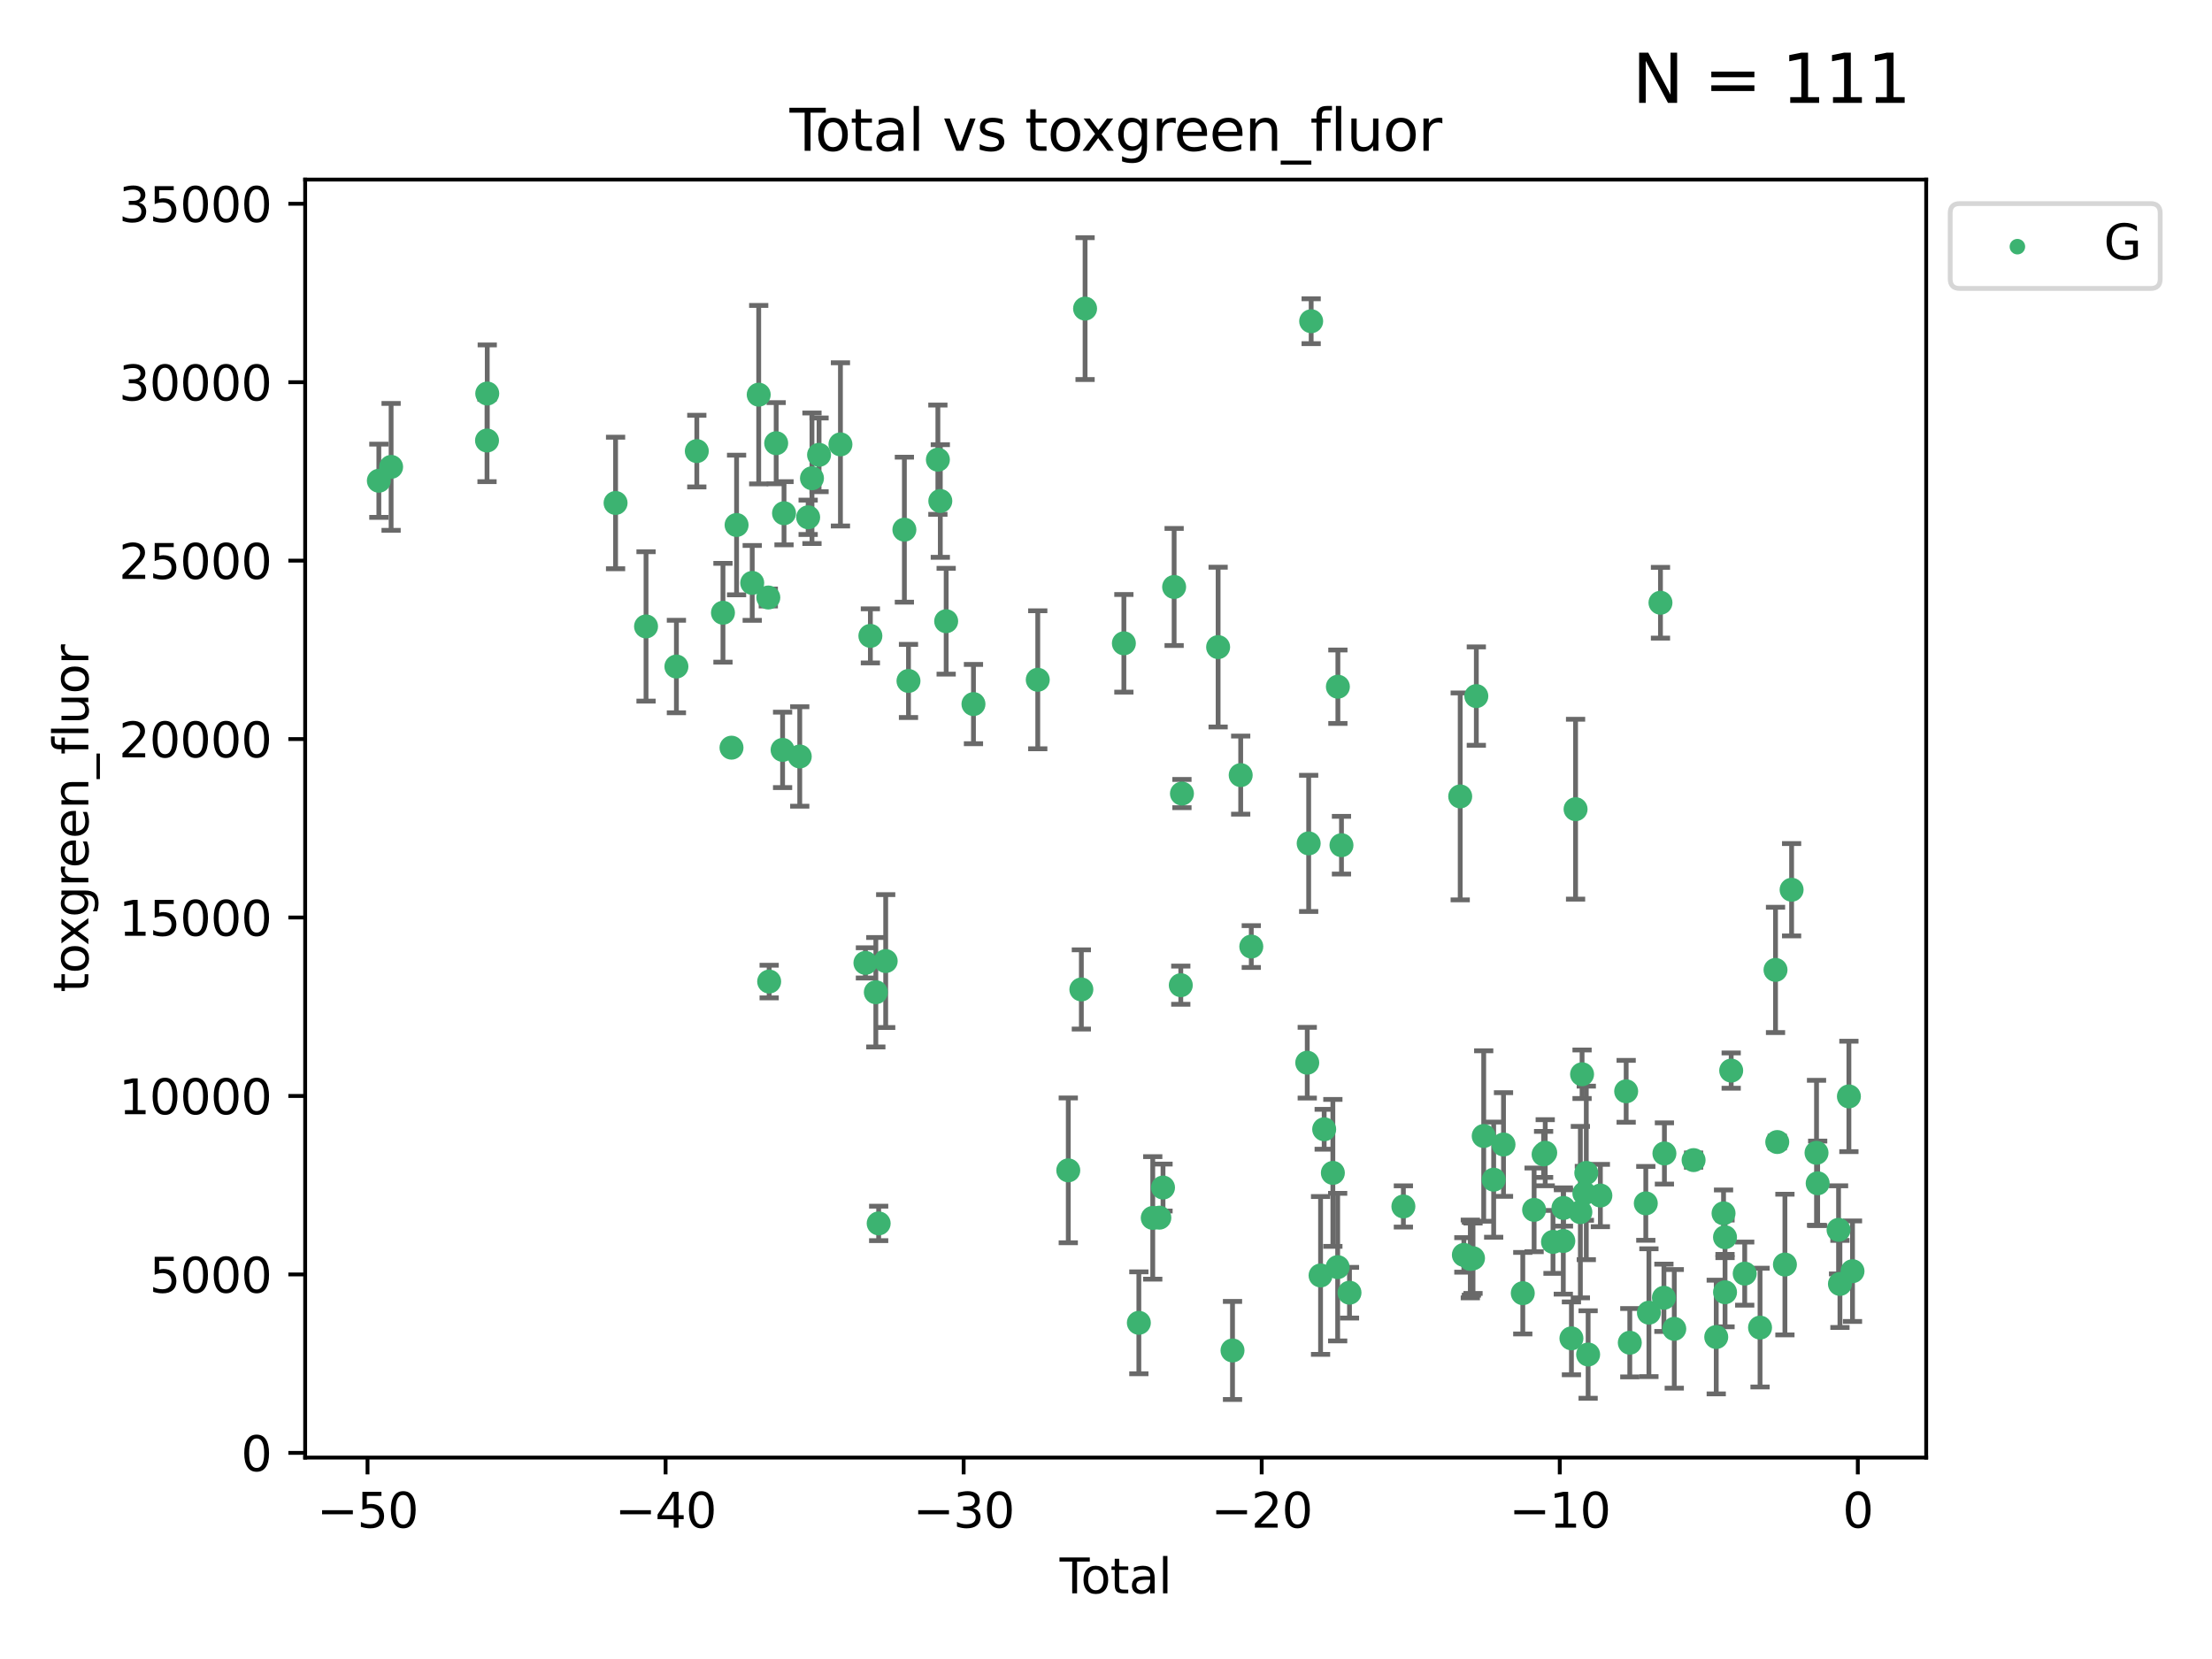 <?xml version="1.0" encoding="utf-8" standalone="no"?>
<!DOCTYPE svg PUBLIC "-//W3C//DTD SVG 1.1//EN"
  "http://www.w3.org/Graphics/SVG/1.1/DTD/svg11.dtd">
<svg xmlns:xlink="http://www.w3.org/1999/xlink" width="460.8pt" height="345.6pt" viewBox="0 0 460.8 345.6" xmlns="http://www.w3.org/2000/svg" version="1.1">
 <defs>
  <style type="text/css">*{stroke-linejoin: round; stroke-linecap: butt}</style>
 </defs>
 <g id="figure_1">
  <g id="patch_1">
   <path d="M 0 345.6 
L 460.8 345.6 
L 460.8 0 
L 0 0 
z
" style="fill: #ffffff"/>
  </g>
  <g id="axes_1">
   <g id="patch_2">
    <path d="M 63.571 303.64 
L 401.26 303.64 
L 401.26 37.411 
L 63.571 37.411 
z
" style="fill: #ffffff"/>
   </g>
   <g id="PathCollection_1">
    <defs>
     <path id="m604ba32abb" d="M 0 1.118 
C 0.297 1.118 0.581 1 0.791 0.791 
C 1 0.581 1.118 0.297 1.118 0 
C 1.118 -0.297 1 -0.581 0.791 -0.791 
C 0.581 -1 0.297 -1.118 0 -1.118 
C -0.297 -1.118 -0.581 -1 -0.791 -0.791 
C -1 -0.581 -1.118 -0.297 -1.118 0 
C -1.118 0.297 -1 0.581 -0.791 0.791 
C -0.581 1 -0.297 1.118 0 1.118 
z
" style="stroke: #3cb371"/>
    </defs>
    <g clip-path="url(#p37f8eaf7f1)">
     <use xlink:href="#m604ba32abb" x="78.921" y="100.148" style="fill: #3cb371; stroke: #3cb371"/>
     <use xlink:href="#m604ba32abb" x="81.475" y="97.261" style="fill: #3cb371; stroke: #3cb371"/>
     <use xlink:href="#m604ba32abb" x="101.455" y="91.767" style="fill: #3cb371; stroke: #3cb371"/>
     <use xlink:href="#m604ba32abb" x="101.503" y="81.979" style="fill: #3cb371; stroke: #3cb371"/>
     <use xlink:href="#m604ba32abb" x="128.236" y="104.778" style="fill: #3cb371; stroke: #3cb371"/>
     <use xlink:href="#m604ba32abb" x="134.582" y="130.495" style="fill: #3cb371; stroke: #3cb371"/>
     <use xlink:href="#m604ba32abb" x="140.908" y="138.85" style="fill: #3cb371; stroke: #3cb371"/>
     <use xlink:href="#m604ba32abb" x="145.158" y="93.971" style="fill: #3cb371; stroke: #3cb371"/>
     <use xlink:href="#m604ba32abb" x="150.607" y="127.647" style="fill: #3cb371; stroke: #3cb371"/>
     <use xlink:href="#m604ba32abb" x="152.385" y="155.753" style="fill: #3cb371; stroke: #3cb371"/>
     <use xlink:href="#m604ba32abb" x="153.443" y="109.367" style="fill: #3cb371; stroke: #3cb371"/>
     <use xlink:href="#m604ba32abb" x="156.702" y="121.431" style="fill: #3cb371; stroke: #3cb371"/>
     <use xlink:href="#m604ba32abb" x="158.054" y="82.216" style="fill: #3cb371; stroke: #3cb371"/>
     <use xlink:href="#m604ba32abb" x="160.053" y="124.469" style="fill: #3cb371; stroke: #3cb371"/>
     <use xlink:href="#m604ba32abb" x="160.231" y="204.475" style="fill: #3cb371; stroke: #3cb371"/>
     <use xlink:href="#m604ba32abb" x="161.693" y="92.327" style="fill: #3cb371; stroke: #3cb371"/>
     <use xlink:href="#m604ba32abb" x="163.029" y="156.216" style="fill: #3cb371; stroke: #3cb371"/>
     <use xlink:href="#m604ba32abb" x="163.326" y="106.915" style="fill: #3cb371; stroke: #3cb371"/>
     <use xlink:href="#m604ba32abb" x="166.604" y="157.589" style="fill: #3cb371; stroke: #3cb371"/>
     <use xlink:href="#m604ba32abb" x="168.353" y="107.762" style="fill: #3cb371; stroke: #3cb371"/>
     <use xlink:href="#m604ba32abb" x="169.149" y="99.628" style="fill: #3cb371; stroke: #3cb371"/>
     <use xlink:href="#m604ba32abb" x="170.625" y="94.75" style="fill: #3cb371; stroke: #3cb371"/>
     <use xlink:href="#m604ba32abb" x="175.08" y="92.57" style="fill: #3cb371; stroke: #3cb371"/>
     <use xlink:href="#m604ba32abb" x="180.284" y="200.587" style="fill: #3cb371; stroke: #3cb371"/>
     <use xlink:href="#m604ba32abb" x="181.316" y="132.467" style="fill: #3cb371; stroke: #3cb371"/>
     <use xlink:href="#m604ba32abb" x="182.452" y="206.701" style="fill: #3cb371; stroke: #3cb371"/>
     <use xlink:href="#m604ba32abb" x="183.043" y="254.859" style="fill: #3cb371; stroke: #3cb371"/>
     <use xlink:href="#m604ba32abb" x="184.506" y="200.208" style="fill: #3cb371; stroke: #3cb371"/>
     <use xlink:href="#m604ba32abb" x="188.399" y="110.339" style="fill: #3cb371; stroke: #3cb371"/>
     <use xlink:href="#m604ba32abb" x="189.254" y="141.853" style="fill: #3cb371; stroke: #3cb371"/>
     <use xlink:href="#m604ba32abb" x="195.378" y="95.762" style="fill: #3cb371; stroke: #3cb371"/>
     <use xlink:href="#m604ba32abb" x="195.884" y="104.366" style="fill: #3cb371; stroke: #3cb371"/>
     <use xlink:href="#m604ba32abb" x="197.104" y="129.411" style="fill: #3cb371; stroke: #3cb371"/>
     <use xlink:href="#m604ba32abb" x="202.791" y="146.671" style="fill: #3cb371; stroke: #3cb371"/>
     <use xlink:href="#m604ba32abb" x="216.184" y="141.609" style="fill: #3cb371; stroke: #3cb371"/>
     <use xlink:href="#m604ba32abb" x="222.541" y="243.806" style="fill: #3cb371; stroke: #3cb371"/>
     <use xlink:href="#m604ba32abb" x="225.266" y="206.118" style="fill: #3cb371; stroke: #3cb371"/>
     <use xlink:href="#m604ba32abb" x="226.042" y="64.286" style="fill: #3cb371; stroke: #3cb371"/>
     <use xlink:href="#m604ba32abb" x="234.124" y="134.014" style="fill: #3cb371; stroke: #3cb371"/>
     <use xlink:href="#m604ba32abb" x="237.244" y="275.566" style="fill: #3cb371; stroke: #3cb371"/>
     <use xlink:href="#m604ba32abb" x="240.139" y="253.714" style="fill: #3cb371; stroke: #3cb371"/>
     <use xlink:href="#m604ba32abb" x="241.512" y="253.661" style="fill: #3cb371; stroke: #3cb371"/>
     <use xlink:href="#m604ba32abb" x="242.277" y="247.387" style="fill: #3cb371; stroke: #3cb371"/>
     <use xlink:href="#m604ba32abb" x="244.593" y="122.276" style="fill: #3cb371; stroke: #3cb371"/>
     <use xlink:href="#m604ba32abb" x="245.98" y="205.233" style="fill: #3cb371; stroke: #3cb371"/>
     <use xlink:href="#m604ba32abb" x="246.222" y="165.313" style="fill: #3cb371; stroke: #3cb371"/>
     <use xlink:href="#m604ba32abb" x="253.757" y="134.804" style="fill: #3cb371; stroke: #3cb371"/>
     <use xlink:href="#m604ba32abb" x="256.755" y="281.325" style="fill: #3cb371; stroke: #3cb371"/>
     <use xlink:href="#m604ba32abb" x="258.46" y="161.471" style="fill: #3cb371; stroke: #3cb371"/>
     <use xlink:href="#m604ba32abb" x="260.666" y="197.186" style="fill: #3cb371; stroke: #3cb371"/>
     <use xlink:href="#m604ba32abb" x="272.324" y="221.381" style="fill: #3cb371; stroke: #3cb371"/>
     <use xlink:href="#m604ba32abb" x="272.621" y="175.692" style="fill: #3cb371; stroke: #3cb371"/>
     <use xlink:href="#m604ba32abb" x="273.14" y="66.917" style="fill: #3cb371; stroke: #3cb371"/>
     <use xlink:href="#m604ba32abb" x="275.098" y="265.702" style="fill: #3cb371; stroke: #3cb371"/>
     <use xlink:href="#m604ba32abb" x="275.851" y="235.248" style="fill: #3cb371; stroke: #3cb371"/>
     <use xlink:href="#m604ba32abb" x="277.66" y="244.335" style="fill: #3cb371; stroke: #3cb371"/>
     <use xlink:href="#m604ba32abb" x="278.661" y="263.967" style="fill: #3cb371; stroke: #3cb371"/>
     <use xlink:href="#m604ba32abb" x="278.706" y="143.057" style="fill: #3cb371; stroke: #3cb371"/>
     <use xlink:href="#m604ba32abb" x="279.453" y="176.07" style="fill: #3cb371; stroke: #3cb371"/>
     <use xlink:href="#m604ba32abb" x="281.124" y="269.292" style="fill: #3cb371; stroke: #3cb371"/>
     <use xlink:href="#m604ba32abb" x="292.351" y="251.327" style="fill: #3cb371; stroke: #3cb371"/>
     <use xlink:href="#m604ba32abb" x="304.188" y="165.908" style="fill: #3cb371; stroke: #3cb371"/>
     <use xlink:href="#m604ba32abb" x="304.949" y="261.421" style="fill: #3cb371; stroke: #3cb371"/>
     <use xlink:href="#m604ba32abb" x="306.295" y="262.264" style="fill: #3cb371; stroke: #3cb371"/>
     <use xlink:href="#m604ba32abb" x="306.523" y="262.208" style="fill: #3cb371; stroke: #3cb371"/>
     <use xlink:href="#m604ba32abb" x="306.856" y="262.112" style="fill: #3cb371; stroke: #3cb371"/>
     <use xlink:href="#m604ba32abb" x="307.546" y="145.01" style="fill: #3cb371; stroke: #3cb371"/>
     <use xlink:href="#m604ba32abb" x="309.083" y="236.651" style="fill: #3cb371; stroke: #3cb371"/>
     <use xlink:href="#m604ba32abb" x="311.159" y="245.746" style="fill: #3cb371; stroke: #3cb371"/>
     <use xlink:href="#m604ba32abb" x="313.207" y="238.421" style="fill: #3cb371; stroke: #3cb371"/>
     <use xlink:href="#m604ba32abb" x="317.223" y="269.394" style="fill: #3cb371; stroke: #3cb371"/>
     <use xlink:href="#m604ba32abb" x="319.584" y="252.039" style="fill: #3cb371; stroke: #3cb371"/>
     <use xlink:href="#m604ba32abb" x="321.559" y="240.481" style="fill: #3cb371; stroke: #3cb371"/>
     <use xlink:href="#m604ba32abb" x="321.898" y="240.137" style="fill: #3cb371; stroke: #3cb371"/>
     <use xlink:href="#m604ba32abb" x="323.519" y="258.712" style="fill: #3cb371; stroke: #3cb371"/>
     <use xlink:href="#m604ba32abb" x="325.666" y="258.52" style="fill: #3cb371; stroke: #3cb371"/>
     <use xlink:href="#m604ba32abb" x="325.697" y="251.637" style="fill: #3cb371; stroke: #3cb371"/>
     <use xlink:href="#m604ba32abb" x="327.357" y="278.805" style="fill: #3cb371; stroke: #3cb371"/>
     <use xlink:href="#m604ba32abb" x="328.221" y="168.568" style="fill: #3cb371; stroke: #3cb371"/>
     <use xlink:href="#m604ba32abb" x="329.22" y="252.509" style="fill: #3cb371; stroke: #3cb371"/>
     <use xlink:href="#m604ba32abb" x="329.574" y="223.788" style="fill: #3cb371; stroke: #3cb371"/>
     <use xlink:href="#m604ba32abb" x="330.052" y="248.584" style="fill: #3cb371; stroke: #3cb371"/>
     <use xlink:href="#m604ba32abb" x="330.454" y="244.339" style="fill: #3cb371; stroke: #3cb371"/>
     <use xlink:href="#m604ba32abb" x="330.836" y="282.168" style="fill: #3cb371; stroke: #3cb371"/>
     <use xlink:href="#m604ba32abb" x="333.387" y="249.05" style="fill: #3cb371; stroke: #3cb371"/>
     <use xlink:href="#m604ba32abb" x="338.76" y="227.341" style="fill: #3cb371; stroke: #3cb371"/>
     <use xlink:href="#m604ba32abb" x="339.517" y="279.713" style="fill: #3cb371; stroke: #3cb371"/>
     <use xlink:href="#m604ba32abb" x="342.85" y="250.682" style="fill: #3cb371; stroke: #3cb371"/>
     <use xlink:href="#m604ba32abb" x="343.499" y="273.456" style="fill: #3cb371; stroke: #3cb371"/>
     <use xlink:href="#m604ba32abb" x="345.907" y="125.561" style="fill: #3cb371; stroke: #3cb371"/>
     <use xlink:href="#m604ba32abb" x="346.624" y="270.353" style="fill: #3cb371; stroke: #3cb371"/>
     <use xlink:href="#m604ba32abb" x="346.728" y="240.287" style="fill: #3cb371; stroke: #3cb371"/>
     <use xlink:href="#m604ba32abb" x="348.781" y="276.822" style="fill: #3cb371; stroke: #3cb371"/>
     <use xlink:href="#m604ba32abb" x="352.806" y="241.67" style="fill: #3cb371; stroke: #3cb371"/>
     <use xlink:href="#m604ba32abb" x="357.524" y="278.528" style="fill: #3cb371; stroke: #3cb371"/>
     <use xlink:href="#m604ba32abb" x="359.046" y="252.76" style="fill: #3cb371; stroke: #3cb371"/>
     <use xlink:href="#m604ba32abb" x="359.351" y="257.734" style="fill: #3cb371; stroke: #3cb371"/>
     <use xlink:href="#m604ba32abb" x="359.357" y="269.199" style="fill: #3cb371; stroke: #3cb371"/>
     <use xlink:href="#m604ba32abb" x="360.638" y="223.023" style="fill: #3cb371; stroke: #3cb371"/>
     <use xlink:href="#m604ba32abb" x="363.456" y="265.318" style="fill: #3cb371; stroke: #3cb371"/>
     <use xlink:href="#m604ba32abb" x="366.649" y="276.562" style="fill: #3cb371; stroke: #3cb371"/>
     <use xlink:href="#m604ba32abb" x="369.873" y="202.048" style="fill: #3cb371; stroke: #3cb371"/>
     <use xlink:href="#m604ba32abb" x="370.235" y="237.905" style="fill: #3cb371; stroke: #3cb371"/>
     <use xlink:href="#m604ba32abb" x="371.831" y="263.428" style="fill: #3cb371; stroke: #3cb371"/>
     <use xlink:href="#m604ba32abb" x="373.224" y="185.35" style="fill: #3cb371; stroke: #3cb371"/>
     <use xlink:href="#m604ba32abb" x="378.415" y="240.153" style="fill: #3cb371; stroke: #3cb371"/>
     <use xlink:href="#m604ba32abb" x="378.654" y="246.501" style="fill: #3cb371; stroke: #3cb371"/>
     <use xlink:href="#m604ba32abb" x="383.005" y="256.203" style="fill: #3cb371; stroke: #3cb371"/>
     <use xlink:href="#m604ba32abb" x="383.293" y="267.466" style="fill: #3cb371; stroke: #3cb371"/>
     <use xlink:href="#m604ba32abb" x="385.16" y="228.404" style="fill: #3cb371; stroke: #3cb371"/>
     <use xlink:href="#m604ba32abb" x="385.911" y="264.814" style="fill: #3cb371; stroke: #3cb371"/>
    </g>
   </g>
   <g id="matplotlib.axis_1">
    <g id="xtick_1">
     <g id="line2d_1">
      <defs>
       <path id="mcd2afc223b" d="M 0 0 
L 0 3.5 
" style="stroke: #000000; stroke-width: 0.8"/>
      </defs>
      <g>
       <use xlink:href="#mcd2afc223b" x="76.563" y="303.64" style="stroke: #000000; stroke-width: 0.8"/>
      </g>
     </g>
     <g id="text_1">
      <!-- −50 -->
      <g transform="translate(66.011 318.238) scale(0.1 -0.1)">
       <defs>
        <path id="DejaVuSans-2212" d="M 678 2272 
L 4684 2272 
L 4684 1741 
L 678 1741 
L 678 2272 
z
" transform="scale(0.016)"/>
        <path id="DejaVuSans-35" d="M 691 4666 
L 3169 4666 
L 3169 4134 
L 1269 4134 
L 1269 2991 
Q 1406 3038 1543 3061 
Q 1681 3084 1819 3084 
Q 2600 3084 3056 2656 
Q 3513 2228 3513 1497 
Q 3513 744 3044 326 
Q 2575 -91 1722 -91 
Q 1428 -91 1123 -41 
Q 819 9 494 109 
L 494 744 
Q 775 591 1075 516 
Q 1375 441 1709 441 
Q 2250 441 2565 725 
Q 2881 1009 2881 1497 
Q 2881 1984 2565 2268 
Q 2250 2553 1709 2553 
Q 1456 2553 1204 2497 
Q 953 2441 691 2322 
L 691 4666 
z
" transform="scale(0.016)"/>
        <path id="DejaVuSans-30" d="M 2034 4250 
Q 1547 4250 1301 3770 
Q 1056 3291 1056 2328 
Q 1056 1369 1301 889 
Q 1547 409 2034 409 
Q 2525 409 2770 889 
Q 3016 1369 3016 2328 
Q 3016 3291 2770 3770 
Q 2525 4250 2034 4250 
z
M 2034 4750 
Q 2819 4750 3233 4129 
Q 3647 3509 3647 2328 
Q 3647 1150 3233 529 
Q 2819 -91 2034 -91 
Q 1250 -91 836 529 
Q 422 1150 422 2328 
Q 422 3509 836 4129 
Q 1250 4750 2034 4750 
z
" transform="scale(0.016)"/>
       </defs>
       <use xlink:href="#DejaVuSans-2212"/>
       <use xlink:href="#DejaVuSans-35" x="83.789"/>
       <use xlink:href="#DejaVuSans-30" x="147.412"/>
      </g>
     </g>
    </g>
    <g id="xtick_2">
     <g id="line2d_2">
      <g>
       <use xlink:href="#mcd2afc223b" x="138.654" y="303.64" style="stroke: #000000; stroke-width: 0.8"/>
      </g>
     </g>
     <g id="text_2">
      <!-- −40 -->
      <g transform="translate(128.102 318.238) scale(0.1 -0.1)">
       <defs>
        <path id="DejaVuSans-34" d="M 2419 4116 
L 825 1625 
L 2419 1625 
L 2419 4116 
z
M 2253 4666 
L 3047 4666 
L 3047 1625 
L 3713 1625 
L 3713 1100 
L 3047 1100 
L 3047 0 
L 2419 0 
L 2419 1100 
L 313 1100 
L 313 1709 
L 2253 4666 
z
" transform="scale(0.016)"/>
       </defs>
       <use xlink:href="#DejaVuSans-2212"/>
       <use xlink:href="#DejaVuSans-34" x="83.789"/>
       <use xlink:href="#DejaVuSans-30" x="147.412"/>
      </g>
     </g>
    </g>
    <g id="xtick_3">
     <g id="line2d_3">
      <g>
       <use xlink:href="#mcd2afc223b" x="200.745" y="303.64" style="stroke: #000000; stroke-width: 0.8"/>
      </g>
     </g>
     <g id="text_3">
      <!-- −30 -->
      <g transform="translate(190.193 318.238) scale(0.1 -0.1)">
       <defs>
        <path id="DejaVuSans-33" d="M 2597 2516 
Q 3050 2419 3304 2112 
Q 3559 1806 3559 1356 
Q 3559 666 3084 287 
Q 2609 -91 1734 -91 
Q 1441 -91 1130 -33 
Q 819 25 488 141 
L 488 750 
Q 750 597 1062 519 
Q 1375 441 1716 441 
Q 2309 441 2620 675 
Q 2931 909 2931 1356 
Q 2931 1769 2642 2001 
Q 2353 2234 1838 2234 
L 1294 2234 
L 1294 2753 
L 1863 2753 
Q 2328 2753 2575 2939 
Q 2822 3125 2822 3475 
Q 2822 3834 2567 4026 
Q 2313 4219 1838 4219 
Q 1578 4219 1281 4162 
Q 984 4106 628 3988 
L 628 4550 
Q 988 4650 1302 4700 
Q 1616 4750 1894 4750 
Q 2613 4750 3031 4423 
Q 3450 4097 3450 3541 
Q 3450 3153 3228 2886 
Q 3006 2619 2597 2516 
z
" transform="scale(0.016)"/>
       </defs>
       <use xlink:href="#DejaVuSans-2212"/>
       <use xlink:href="#DejaVuSans-33" x="83.789"/>
       <use xlink:href="#DejaVuSans-30" x="147.412"/>
      </g>
     </g>
    </g>
    <g id="xtick_4">
     <g id="line2d_4">
      <g>
       <use xlink:href="#mcd2afc223b" x="262.836" y="303.64" style="stroke: #000000; stroke-width: 0.8"/>
      </g>
     </g>
     <g id="text_4">
      <!-- −20 -->
      <g transform="translate(252.283 318.238) scale(0.1 -0.1)">
       <defs>
        <path id="DejaVuSans-32" d="M 1228 531 
L 3431 531 
L 3431 0 
L 469 0 
L 469 531 
Q 828 903 1448 1529 
Q 2069 2156 2228 2338 
Q 2531 2678 2651 2914 
Q 2772 3150 2772 3378 
Q 2772 3750 2511 3984 
Q 2250 4219 1831 4219 
Q 1534 4219 1204 4116 
Q 875 4013 500 3803 
L 500 4441 
Q 881 4594 1212 4672 
Q 1544 4750 1819 4750 
Q 2544 4750 2975 4387 
Q 3406 4025 3406 3419 
Q 3406 3131 3298 2873 
Q 3191 2616 2906 2266 
Q 2828 2175 2409 1742 
Q 1991 1309 1228 531 
z
" transform="scale(0.016)"/>
       </defs>
       <use xlink:href="#DejaVuSans-2212"/>
       <use xlink:href="#DejaVuSans-32" x="83.789"/>
       <use xlink:href="#DejaVuSans-30" x="147.412"/>
      </g>
     </g>
    </g>
    <g id="xtick_5">
     <g id="line2d_5">
      <g>
       <use xlink:href="#mcd2afc223b" x="324.927" y="303.64" style="stroke: #000000; stroke-width: 0.8"/>
      </g>
     </g>
     <g id="text_5">
      <!-- −10 -->
      <g transform="translate(314.374 318.238) scale(0.1 -0.1)">
       <defs>
        <path id="DejaVuSans-31" d="M 794 531 
L 1825 531 
L 1825 4091 
L 703 3866 
L 703 4441 
L 1819 4666 
L 2450 4666 
L 2450 531 
L 3481 531 
L 3481 0 
L 794 0 
L 794 531 
z
" transform="scale(0.016)"/>
       </defs>
       <use xlink:href="#DejaVuSans-2212"/>
       <use xlink:href="#DejaVuSans-31" x="83.789"/>
       <use xlink:href="#DejaVuSans-30" x="147.412"/>
      </g>
     </g>
    </g>
    <g id="xtick_6">
     <g id="line2d_6">
      <g>
       <use xlink:href="#mcd2afc223b" x="387.017" y="303.64" style="stroke: #000000; stroke-width: 0.8"/>
      </g>
     </g>
     <g id="text_6">
      <!-- 0 -->
      <g transform="translate(383.836 318.238) scale(0.1 -0.1)">
       <use xlink:href="#DejaVuSans-30"/>
      </g>
     </g>
    </g>
    <g id="text_7">
     <!-- Total -->
     <g transform="translate(220.739 331.917) scale(0.1 -0.1)">
      <defs>
       <path id="DejaVuSans-54" d="M -19 4666 
L 3928 4666 
L 3928 4134 
L 2272 4134 
L 2272 0 
L 1638 0 
L 1638 4134 
L -19 4134 
L -19 4666 
z
" transform="scale(0.016)"/>
       <path id="DejaVuSans-6f" d="M 1959 3097 
Q 1497 3097 1228 2736 
Q 959 2375 959 1747 
Q 959 1119 1226 758 
Q 1494 397 1959 397 
Q 2419 397 2687 759 
Q 2956 1122 2956 1747 
Q 2956 2369 2687 2733 
Q 2419 3097 1959 3097 
z
M 1959 3584 
Q 2709 3584 3137 3096 
Q 3566 2609 3566 1747 
Q 3566 888 3137 398 
Q 2709 -91 1959 -91 
Q 1206 -91 779 398 
Q 353 888 353 1747 
Q 353 2609 779 3096 
Q 1206 3584 1959 3584 
z
" transform="scale(0.016)"/>
       <path id="DejaVuSans-74" d="M 1172 4494 
L 1172 3500 
L 2356 3500 
L 2356 3053 
L 1172 3053 
L 1172 1153 
Q 1172 725 1289 603 
Q 1406 481 1766 481 
L 2356 481 
L 2356 0 
L 1766 0 
Q 1100 0 847 248 
Q 594 497 594 1153 
L 594 3053 
L 172 3053 
L 172 3500 
L 594 3500 
L 594 4494 
L 1172 4494 
z
" transform="scale(0.016)"/>
       <path id="DejaVuSans-61" d="M 2194 1759 
Q 1497 1759 1228 1600 
Q 959 1441 959 1056 
Q 959 750 1161 570 
Q 1363 391 1709 391 
Q 2188 391 2477 730 
Q 2766 1069 2766 1631 
L 2766 1759 
L 2194 1759 
z
M 3341 1997 
L 3341 0 
L 2766 0 
L 2766 531 
Q 2569 213 2275 61 
Q 1981 -91 1556 -91 
Q 1019 -91 701 211 
Q 384 513 384 1019 
Q 384 1609 779 1909 
Q 1175 2209 1959 2209 
L 2766 2209 
L 2766 2266 
Q 2766 2663 2505 2880 
Q 2244 3097 1772 3097 
Q 1472 3097 1187 3025 
Q 903 2953 641 2809 
L 641 3341 
Q 956 3463 1253 3523 
Q 1550 3584 1831 3584 
Q 2591 3584 2966 3190 
Q 3341 2797 3341 1997 
z
" transform="scale(0.016)"/>
       <path id="DejaVuSans-6c" d="M 603 4863 
L 1178 4863 
L 1178 0 
L 603 0 
L 603 4863 
z
" transform="scale(0.016)"/>
      </defs>
      <use xlink:href="#DejaVuSans-54"/>
      <use xlink:href="#DejaVuSans-6f" x="44.084"/>
      <use xlink:href="#DejaVuSans-74" x="105.266"/>
      <use xlink:href="#DejaVuSans-61" x="144.475"/>
      <use xlink:href="#DejaVuSans-6c" x="205.754"/>
     </g>
    </g>
   </g>
   <g id="matplotlib.axis_2">
    <g id="ytick_1">
     <g id="line2d_7">
      <defs>
       <path id="m5a05a3b22d" d="M 0 0 
L -3.5 0 
" style="stroke: #000000; stroke-width: 0.8"/>
      </defs>
      <g>
       <use xlink:href="#m5a05a3b22d" x="63.571" y="302.657" style="stroke: #000000; stroke-width: 0.8"/>
      </g>
     </g>
     <g id="text_8">
      <!-- 0 -->
      <g transform="translate(50.209 306.456) scale(0.1 -0.1)">
       <use xlink:href="#DejaVuSans-30"/>
      </g>
     </g>
    </g>
    <g id="ytick_2">
     <g id="line2d_8">
      <g>
       <use xlink:href="#m5a05a3b22d" x="63.571" y="265.484" style="stroke: #000000; stroke-width: 0.8"/>
      </g>
     </g>
     <g id="text_9">
      <!-- 5000 -->
      <g transform="translate(31.121 269.283) scale(0.1 -0.1)">
       <use xlink:href="#DejaVuSans-35"/>
       <use xlink:href="#DejaVuSans-30" x="63.623"/>
       <use xlink:href="#DejaVuSans-30" x="127.246"/>
       <use xlink:href="#DejaVuSans-30" x="190.869"/>
      </g>
     </g>
    </g>
    <g id="ytick_3">
     <g id="line2d_9">
      <g>
       <use xlink:href="#m5a05a3b22d" x="63.571" y="228.311" style="stroke: #000000; stroke-width: 0.8"/>
      </g>
     </g>
     <g id="text_10">
      <!-- 10000 -->
      <g transform="translate(24.759 232.11) scale(0.1 -0.1)">
       <use xlink:href="#DejaVuSans-31"/>
       <use xlink:href="#DejaVuSans-30" x="63.623"/>
       <use xlink:href="#DejaVuSans-30" x="127.246"/>
       <use xlink:href="#DejaVuSans-30" x="190.869"/>
       <use xlink:href="#DejaVuSans-30" x="254.492"/>
      </g>
     </g>
    </g>
    <g id="ytick_4">
     <g id="line2d_10">
      <g>
       <use xlink:href="#m5a05a3b22d" x="63.571" y="191.138" style="stroke: #000000; stroke-width: 0.8"/>
      </g>
     </g>
     <g id="text_11">
      <!-- 15000 -->
      <g transform="translate(24.759 194.937) scale(0.1 -0.1)">
       <use xlink:href="#DejaVuSans-31"/>
       <use xlink:href="#DejaVuSans-35" x="63.623"/>
       <use xlink:href="#DejaVuSans-30" x="127.246"/>
       <use xlink:href="#DejaVuSans-30" x="190.869"/>
       <use xlink:href="#DejaVuSans-30" x="254.492"/>
      </g>
     </g>
    </g>
    <g id="ytick_5">
     <g id="line2d_11">
      <g>
       <use xlink:href="#m5a05a3b22d" x="63.571" y="153.965" style="stroke: #000000; stroke-width: 0.8"/>
      </g>
     </g>
     <g id="text_12">
      <!-- 20000 -->
      <g transform="translate(24.759 157.764) scale(0.1 -0.1)">
       <use xlink:href="#DejaVuSans-32"/>
       <use xlink:href="#DejaVuSans-30" x="63.623"/>
       <use xlink:href="#DejaVuSans-30" x="127.246"/>
       <use xlink:href="#DejaVuSans-30" x="190.869"/>
       <use xlink:href="#DejaVuSans-30" x="254.492"/>
      </g>
     </g>
    </g>
    <g id="ytick_6">
     <g id="line2d_12">
      <g>
       <use xlink:href="#m5a05a3b22d" x="63.571" y="116.792" style="stroke: #000000; stroke-width: 0.8"/>
      </g>
     </g>
     <g id="text_13">
      <!-- 25000 -->
      <g transform="translate(24.759 120.591) scale(0.1 -0.1)">
       <use xlink:href="#DejaVuSans-32"/>
       <use xlink:href="#DejaVuSans-35" x="63.623"/>
       <use xlink:href="#DejaVuSans-30" x="127.246"/>
       <use xlink:href="#DejaVuSans-30" x="190.869"/>
       <use xlink:href="#DejaVuSans-30" x="254.492"/>
      </g>
     </g>
    </g>
    <g id="ytick_7">
     <g id="line2d_13">
      <g>
       <use xlink:href="#m5a05a3b22d" x="63.571" y="79.619" style="stroke: #000000; stroke-width: 0.8"/>
      </g>
     </g>
     <g id="text_14">
      <!-- 30000 -->
      <g transform="translate(24.759 83.418) scale(0.1 -0.1)">
       <use xlink:href="#DejaVuSans-33"/>
       <use xlink:href="#DejaVuSans-30" x="63.623"/>
       <use xlink:href="#DejaVuSans-30" x="127.246"/>
       <use xlink:href="#DejaVuSans-30" x="190.869"/>
       <use xlink:href="#DejaVuSans-30" x="254.492"/>
      </g>
     </g>
    </g>
    <g id="ytick_8">
     <g id="line2d_14">
      <g>
       <use xlink:href="#m5a05a3b22d" x="63.571" y="42.445" style="stroke: #000000; stroke-width: 0.8"/>
      </g>
     </g>
     <g id="text_15">
      <!-- 35000 -->
      <g transform="translate(24.759 46.245) scale(0.1 -0.1)">
       <use xlink:href="#DejaVuSans-33"/>
       <use xlink:href="#DejaVuSans-35" x="63.623"/>
       <use xlink:href="#DejaVuSans-30" x="127.246"/>
       <use xlink:href="#DejaVuSans-30" x="190.869"/>
       <use xlink:href="#DejaVuSans-30" x="254.492"/>
      </g>
     </g>
    </g>
    <g id="text_16">
     <!-- toxgreen_fluor -->
     <g transform="translate(18.401 206.72) rotate(-90) scale(0.1 -0.1)">
      <defs>
       <path id="DejaVuSans-78" d="M 3513 3500 
L 2247 1797 
L 3578 0 
L 2900 0 
L 1881 1375 
L 863 0 
L 184 0 
L 1544 1831 
L 300 3500 
L 978 3500 
L 1906 2253 
L 2834 3500 
L 3513 3500 
z
" transform="scale(0.016)"/>
       <path id="DejaVuSans-67" d="M 2906 1791 
Q 2906 2416 2648 2759 
Q 2391 3103 1925 3103 
Q 1463 3103 1205 2759 
Q 947 2416 947 1791 
Q 947 1169 1205 825 
Q 1463 481 1925 481 
Q 2391 481 2648 825 
Q 2906 1169 2906 1791 
z
M 3481 434 
Q 3481 -459 3084 -895 
Q 2688 -1331 1869 -1331 
Q 1566 -1331 1297 -1286 
Q 1028 -1241 775 -1147 
L 775 -588 
Q 1028 -725 1275 -790 
Q 1522 -856 1778 -856 
Q 2344 -856 2625 -561 
Q 2906 -266 2906 331 
L 2906 616 
Q 2728 306 2450 153 
Q 2172 0 1784 0 
Q 1141 0 747 490 
Q 353 981 353 1791 
Q 353 2603 747 3093 
Q 1141 3584 1784 3584 
Q 2172 3584 2450 3431 
Q 2728 3278 2906 2969 
L 2906 3500 
L 3481 3500 
L 3481 434 
z
" transform="scale(0.016)"/>
       <path id="DejaVuSans-72" d="M 2631 2963 
Q 2534 3019 2420 3045 
Q 2306 3072 2169 3072 
Q 1681 3072 1420 2755 
Q 1159 2438 1159 1844 
L 1159 0 
L 581 0 
L 581 3500 
L 1159 3500 
L 1159 2956 
Q 1341 3275 1631 3429 
Q 1922 3584 2338 3584 
Q 2397 3584 2469 3576 
Q 2541 3569 2628 3553 
L 2631 2963 
z
" transform="scale(0.016)"/>
       <path id="DejaVuSans-65" d="M 3597 1894 
L 3597 1613 
L 953 1613 
Q 991 1019 1311 708 
Q 1631 397 2203 397 
Q 2534 397 2845 478 
Q 3156 559 3463 722 
L 3463 178 
Q 3153 47 2828 -22 
Q 2503 -91 2169 -91 
Q 1331 -91 842 396 
Q 353 884 353 1716 
Q 353 2575 817 3079 
Q 1281 3584 2069 3584 
Q 2775 3584 3186 3129 
Q 3597 2675 3597 1894 
z
M 3022 2063 
Q 3016 2534 2758 2815 
Q 2500 3097 2075 3097 
Q 1594 3097 1305 2825 
Q 1016 2553 972 2059 
L 3022 2063 
z
" transform="scale(0.016)"/>
       <path id="DejaVuSans-6e" d="M 3513 2113 
L 3513 0 
L 2938 0 
L 2938 2094 
Q 2938 2591 2744 2837 
Q 2550 3084 2163 3084 
Q 1697 3084 1428 2787 
Q 1159 2491 1159 1978 
L 1159 0 
L 581 0 
L 581 3500 
L 1159 3500 
L 1159 2956 
Q 1366 3272 1645 3428 
Q 1925 3584 2291 3584 
Q 2894 3584 3203 3211 
Q 3513 2838 3513 2113 
z
" transform="scale(0.016)"/>
       <path id="DejaVuSans-5f" d="M 3263 -1063 
L 3263 -1509 
L -63 -1509 
L -63 -1063 
L 3263 -1063 
z
" transform="scale(0.016)"/>
       <path id="DejaVuSans-66" d="M 2375 4863 
L 2375 4384 
L 1825 4384 
Q 1516 4384 1395 4259 
Q 1275 4134 1275 3809 
L 1275 3500 
L 2222 3500 
L 2222 3053 
L 1275 3053 
L 1275 0 
L 697 0 
L 697 3053 
L 147 3053 
L 147 3500 
L 697 3500 
L 697 3744 
Q 697 4328 969 4595 
Q 1241 4863 1831 4863 
L 2375 4863 
z
" transform="scale(0.016)"/>
       <path id="DejaVuSans-75" d="M 544 1381 
L 544 3500 
L 1119 3500 
L 1119 1403 
Q 1119 906 1312 657 
Q 1506 409 1894 409 
Q 2359 409 2629 706 
Q 2900 1003 2900 1516 
L 2900 3500 
L 3475 3500 
L 3475 0 
L 2900 0 
L 2900 538 
Q 2691 219 2414 64 
Q 2138 -91 1772 -91 
Q 1169 -91 856 284 
Q 544 659 544 1381 
z
M 1991 3584 
L 1991 3584 
z
" transform="scale(0.016)"/>
      </defs>
      <use xlink:href="#DejaVuSans-74"/>
      <use xlink:href="#DejaVuSans-6f" x="39.209"/>
      <use xlink:href="#DejaVuSans-78" x="97.266"/>
      <use xlink:href="#DejaVuSans-67" x="156.445"/>
      <use xlink:href="#DejaVuSans-72" x="219.922"/>
      <use xlink:href="#DejaVuSans-65" x="258.785"/>
      <use xlink:href="#DejaVuSans-65" x="320.309"/>
      <use xlink:href="#DejaVuSans-6e" x="381.832"/>
      <use xlink:href="#DejaVuSans-5f" x="445.211"/>
      <use xlink:href="#DejaVuSans-66" x="495.211"/>
      <use xlink:href="#DejaVuSans-6c" x="530.416"/>
      <use xlink:href="#DejaVuSans-75" x="558.199"/>
      <use xlink:href="#DejaVuSans-6f" x="621.578"/>
      <use xlink:href="#DejaVuSans-72" x="682.76"/>
     </g>
    </g>
   </g>
   <g id="LineCollection_1">
    <path d="M 78.921 107.777 
L 78.921 92.52 
" clip-path="url(#p37f8eaf7f1)" style="fill: none; stroke: #696969"/>
    <path d="M 81.475 110.477 
L 81.475 84.044 
" clip-path="url(#p37f8eaf7f1)" style="fill: none; stroke: #696969"/>
    <path d="M 101.455 100.337 
L 101.455 83.197 
" clip-path="url(#p37f8eaf7f1)" style="fill: none; stroke: #696969"/>
    <path d="M 101.503 92.108 
L 101.503 71.85 
" clip-path="url(#p37f8eaf7f1)" style="fill: none; stroke: #696969"/>
    <path d="M 128.236 118.479 
L 128.236 91.077 
" clip-path="url(#p37f8eaf7f1)" style="fill: none; stroke: #696969"/>
    <path d="M 134.582 146.055 
L 134.582 114.936 
" clip-path="url(#p37f8eaf7f1)" style="fill: none; stroke: #696969"/>
    <path d="M 140.908 148.483 
L 140.908 129.217 
" clip-path="url(#p37f8eaf7f1)" style="fill: none; stroke: #696969"/>
    <path d="M 145.158 101.437 
L 145.158 86.506 
" clip-path="url(#p37f8eaf7f1)" style="fill: none; stroke: #696969"/>
    <path d="M 150.607 137.94 
L 150.607 117.355 
" clip-path="url(#p37f8eaf7f1)" style="fill: none; stroke: #696969"/>
    <path d="M 152.385 156.309 
L 152.385 155.196 
" clip-path="url(#p37f8eaf7f1)" style="fill: none; stroke: #696969"/>
    <path d="M 153.443 123.913 
L 153.443 94.82 
" clip-path="url(#p37f8eaf7f1)" style="fill: none; stroke: #696969"/>
    <path d="M 156.702 129.23 
L 156.702 113.632 
" clip-path="url(#p37f8eaf7f1)" style="fill: none; stroke: #696969"/>
    <path d="M 158.054 100.805 
L 158.054 63.628 
" clip-path="url(#p37f8eaf7f1)" style="fill: none; stroke: #696969"/>
    <path d="M 160.053 126.236 
L 160.053 122.702 
" clip-path="url(#p37f8eaf7f1)" style="fill: none; stroke: #696969"/>
    <path d="M 160.231 207.875 
L 160.231 201.075 
" clip-path="url(#p37f8eaf7f1)" style="fill: none; stroke: #696969"/>
    <path d="M 161.693 100.78 
L 161.693 83.873 
" clip-path="url(#p37f8eaf7f1)" style="fill: none; stroke: #696969"/>
    <path d="M 163.029 164.071 
L 163.029 148.362 
" clip-path="url(#p37f8eaf7f1)" style="fill: none; stroke: #696969"/>
    <path d="M 163.326 113.496 
L 163.326 100.334 
" clip-path="url(#p37f8eaf7f1)" style="fill: none; stroke: #696969"/>
    <path d="M 166.604 167.95 
L 166.604 147.229 
" clip-path="url(#p37f8eaf7f1)" style="fill: none; stroke: #696969"/>
    <path d="M 168.353 111.343 
L 168.353 104.181 
" clip-path="url(#p37f8eaf7f1)" style="fill: none; stroke: #696969"/>
    <path d="M 169.149 113.224 
L 169.149 86.032 
" clip-path="url(#p37f8eaf7f1)" style="fill: none; stroke: #696969"/>
    <path d="M 170.625 102.428 
L 170.625 87.072 
" clip-path="url(#p37f8eaf7f1)" style="fill: none; stroke: #696969"/>
    <path d="M 175.08 109.57 
L 175.08 75.57 
" clip-path="url(#p37f8eaf7f1)" style="fill: none; stroke: #696969"/>
    <path d="M 180.284 203.737 
L 180.284 197.436 
" clip-path="url(#p37f8eaf7f1)" style="fill: none; stroke: #696969"/>
    <path d="M 181.316 138.101 
L 181.316 126.833 
" clip-path="url(#p37f8eaf7f1)" style="fill: none; stroke: #696969"/>
    <path d="M 182.452 218.102 
L 182.452 195.3 
" clip-path="url(#p37f8eaf7f1)" style="fill: none; stroke: #696969"/>
    <path d="M 183.043 258.45 
L 183.043 251.269 
" clip-path="url(#p37f8eaf7f1)" style="fill: none; stroke: #696969"/>
    <path d="M 184.506 214.05 
L 184.506 186.365 
" clip-path="url(#p37f8eaf7f1)" style="fill: none; stroke: #696969"/>
    <path d="M 188.399 125.442 
L 188.399 95.237 
" clip-path="url(#p37f8eaf7f1)" style="fill: none; stroke: #696969"/>
    <path d="M 189.254 149.472 
L 189.254 134.234 
" clip-path="url(#p37f8eaf7f1)" style="fill: none; stroke: #696969"/>
    <path d="M 195.378 107.144 
L 195.378 84.38 
" clip-path="url(#p37f8eaf7f1)" style="fill: none; stroke: #696969"/>
    <path d="M 195.884 116.097 
L 195.884 92.635 
" clip-path="url(#p37f8eaf7f1)" style="fill: none; stroke: #696969"/>
    <path d="M 197.104 140.431 
L 197.104 118.392 
" clip-path="url(#p37f8eaf7f1)" style="fill: none; stroke: #696969"/>
    <path d="M 202.791 154.929 
L 202.791 138.413 
" clip-path="url(#p37f8eaf7f1)" style="fill: none; stroke: #696969"/>
    <path d="M 216.184 155.985 
L 216.184 127.233 
" clip-path="url(#p37f8eaf7f1)" style="fill: none; stroke: #696969"/>
    <path d="M 222.541 258.893 
L 222.541 228.72 
" clip-path="url(#p37f8eaf7f1)" style="fill: none; stroke: #696969"/>
    <path d="M 225.266 214.37 
L 225.266 197.866 
" clip-path="url(#p37f8eaf7f1)" style="fill: none; stroke: #696969"/>
    <path d="M 226.042 79.06 
L 226.042 49.513 
" clip-path="url(#p37f8eaf7f1)" style="fill: none; stroke: #696969"/>
    <path d="M 234.124 144.185 
L 234.124 123.843 
" clip-path="url(#p37f8eaf7f1)" style="fill: none; stroke: #696969"/>
    <path d="M 237.244 286.183 
L 237.244 264.949 
" clip-path="url(#p37f8eaf7f1)" style="fill: none; stroke: #696969"/>
    <path d="M 240.139 266.475 
L 240.139 240.953 
" clip-path="url(#p37f8eaf7f1)" style="fill: none; stroke: #696969"/>
    <path d="M 241.512 254.599 
L 241.512 252.722 
" clip-path="url(#p37f8eaf7f1)" style="fill: none; stroke: #696969"/>
    <path d="M 242.277 252.278 
L 242.277 242.495 
" clip-path="url(#p37f8eaf7f1)" style="fill: none; stroke: #696969"/>
    <path d="M 244.593 134.475 
L 244.593 110.078 
" clip-path="url(#p37f8eaf7f1)" style="fill: none; stroke: #696969"/>
    <path d="M 245.98 209.213 
L 245.98 201.253 
" clip-path="url(#p37f8eaf7f1)" style="fill: none; stroke: #696969"/>
    <path d="M 246.222 168.252 
L 246.222 162.374 
" clip-path="url(#p37f8eaf7f1)" style="fill: none; stroke: #696969"/>
    <path d="M 253.757 151.446 
L 253.757 118.162 
" clip-path="url(#p37f8eaf7f1)" style="fill: none; stroke: #696969"/>
    <path d="M 256.755 291.539 
L 256.755 271.112 
" clip-path="url(#p37f8eaf7f1)" style="fill: none; stroke: #696969"/>
    <path d="M 258.46 169.608 
L 258.46 153.333 
" clip-path="url(#p37f8eaf7f1)" style="fill: none; stroke: #696969"/>
    <path d="M 260.666 201.541 
L 260.666 192.831 
" clip-path="url(#p37f8eaf7f1)" style="fill: none; stroke: #696969"/>
    <path d="M 272.324 228.746 
L 272.324 214.016 
" clip-path="url(#p37f8eaf7f1)" style="fill: none; stroke: #696969"/>
    <path d="M 272.621 189.881 
L 272.621 161.503 
" clip-path="url(#p37f8eaf7f1)" style="fill: none; stroke: #696969"/>
    <path d="M 273.14 71.59 
L 273.14 62.244 
" clip-path="url(#p37f8eaf7f1)" style="fill: none; stroke: #696969"/>
    <path d="M 275.098 282.142 
L 275.098 249.261 
" clip-path="url(#p37f8eaf7f1)" style="fill: none; stroke: #696969"/>
    <path d="M 275.851 239.401 
L 275.851 231.095 
" clip-path="url(#p37f8eaf7f1)" style="fill: none; stroke: #696969"/>
    <path d="M 277.66 259.641 
L 277.66 229.029 
" clip-path="url(#p37f8eaf7f1)" style="fill: none; stroke: #696969"/>
    <path d="M 278.661 279.338 
L 278.661 248.596 
" clip-path="url(#p37f8eaf7f1)" style="fill: none; stroke: #696969"/>
    <path d="M 278.706 150.71 
L 278.706 135.405 
" clip-path="url(#p37f8eaf7f1)" style="fill: none; stroke: #696969"/>
    <path d="M 279.453 182.078 
L 279.453 170.063 
" clip-path="url(#p37f8eaf7f1)" style="fill: none; stroke: #696969"/>
    <path d="M 281.124 274.575 
L 281.124 264.01 
" clip-path="url(#p37f8eaf7f1)" style="fill: none; stroke: #696969"/>
    <path d="M 292.351 255.621 
L 292.351 247.034 
" clip-path="url(#p37f8eaf7f1)" style="fill: none; stroke: #696969"/>
    <path d="M 304.188 187.463 
L 304.188 144.352 
" clip-path="url(#p37f8eaf7f1)" style="fill: none; stroke: #696969"/>
    <path d="M 304.949 265.016 
L 304.949 257.825 
" clip-path="url(#p37f8eaf7f1)" style="fill: none; stroke: #696969"/>
    <path d="M 306.295 270.369 
L 306.295 254.159 
" clip-path="url(#p37f8eaf7f1)" style="fill: none; stroke: #696969"/>
    <path d="M 306.523 269.809 
L 306.523 254.608 
" clip-path="url(#p37f8eaf7f1)" style="fill: none; stroke: #696969"/>
    <path d="M 306.856 269.441 
L 306.856 254.783 
" clip-path="url(#p37f8eaf7f1)" style="fill: none; stroke: #696969"/>
    <path d="M 307.546 155.257 
L 307.546 134.762 
" clip-path="url(#p37f8eaf7f1)" style="fill: none; stroke: #696969"/>
    <path d="M 309.083 254.406 
L 309.083 218.897 
" clip-path="url(#p37f8eaf7f1)" style="fill: none; stroke: #696969"/>
    <path d="M 311.159 257.74 
L 311.159 233.751 
" clip-path="url(#p37f8eaf7f1)" style="fill: none; stroke: #696969"/>
    <path d="M 313.207 249.221 
L 313.207 227.622 
" clip-path="url(#p37f8eaf7f1)" style="fill: none; stroke: #696969"/>
    <path d="M 317.223 277.886 
L 317.223 260.902 
" clip-path="url(#p37f8eaf7f1)" style="fill: none; stroke: #696969"/>
    <path d="M 319.584 260.759 
L 319.584 243.319 
" clip-path="url(#p37f8eaf7f1)" style="fill: none; stroke: #696969"/>
    <path d="M 321.559 245.272 
L 321.559 235.69 
" clip-path="url(#p37f8eaf7f1)" style="fill: none; stroke: #696969"/>
    <path d="M 321.898 247.022 
L 321.898 233.252 
" clip-path="url(#p37f8eaf7f1)" style="fill: none; stroke: #696969"/>
    <path d="M 323.519 265.269 
L 323.519 252.155 
" clip-path="url(#p37f8eaf7f1)" style="fill: none; stroke: #696969"/>
    <path d="M 325.666 269.59 
L 325.666 247.451 
" clip-path="url(#p37f8eaf7f1)" style="fill: none; stroke: #696969"/>
    <path d="M 325.697 255.426 
L 325.697 247.849 
" clip-path="url(#p37f8eaf7f1)" style="fill: none; stroke: #696969"/>
    <path d="M 327.357 286.393 
L 327.357 271.218 
" clip-path="url(#p37f8eaf7f1)" style="fill: none; stroke: #696969"/>
    <path d="M 328.221 187.305 
L 328.221 149.83 
" clip-path="url(#p37f8eaf7f1)" style="fill: none; stroke: #696969"/>
    <path d="M 329.22 270.368 
L 329.22 234.65 
" clip-path="url(#p37f8eaf7f1)" style="fill: none; stroke: #696969"/>
    <path d="M 329.574 228.841 
L 329.574 218.735 
" clip-path="url(#p37f8eaf7f1)" style="fill: none; stroke: #696969"/>
    <path d="M 330.052 254.207 
L 330.052 242.961 
" clip-path="url(#p37f8eaf7f1)" style="fill: none; stroke: #696969"/>
    <path d="M 330.454 262.409 
L 330.454 226.268 
" clip-path="url(#p37f8eaf7f1)" style="fill: none; stroke: #696969"/>
    <path d="M 330.836 291.281 
L 330.836 273.055 
" clip-path="url(#p37f8eaf7f1)" style="fill: none; stroke: #696969"/>
    <path d="M 333.387 255.542 
L 333.387 242.558 
" clip-path="url(#p37f8eaf7f1)" style="fill: none; stroke: #696969"/>
    <path d="M 338.76 233.785 
L 338.76 220.897 
" clip-path="url(#p37f8eaf7f1)" style="fill: none; stroke: #696969"/>
    <path d="M 339.517 286.836 
L 339.517 272.589 
" clip-path="url(#p37f8eaf7f1)" style="fill: none; stroke: #696969"/>
    <path d="M 342.85 258.375 
L 342.85 242.989 
" clip-path="url(#p37f8eaf7f1)" style="fill: none; stroke: #696969"/>
    <path d="M 343.499 286.769 
L 343.499 260.143 
" clip-path="url(#p37f8eaf7f1)" style="fill: none; stroke: #696969"/>
    <path d="M 345.907 132.933 
L 345.907 118.188 
" clip-path="url(#p37f8eaf7f1)" style="fill: none; stroke: #696969"/>
    <path d="M 346.624 277.363 
L 346.624 263.342 
" clip-path="url(#p37f8eaf7f1)" style="fill: none; stroke: #696969"/>
    <path d="M 346.728 246.662 
L 346.728 233.911 
" clip-path="url(#p37f8eaf7f1)" style="fill: none; stroke: #696969"/>
    <path d="M 348.781 289.177 
L 348.781 264.466 
" clip-path="url(#p37f8eaf7f1)" style="fill: none; stroke: #696969"/>
    <path d="M 352.806 243.16 
L 352.806 240.179 
" clip-path="url(#p37f8eaf7f1)" style="fill: none; stroke: #696969"/>
    <path d="M 357.524 290.368 
L 357.524 266.687 
" clip-path="url(#p37f8eaf7f1)" style="fill: none; stroke: #696969"/>
    <path d="M 359.046 257.628 
L 359.046 247.892 
" clip-path="url(#p37f8eaf7f1)" style="fill: none; stroke: #696969"/>
    <path d="M 359.351 261.318 
L 359.351 254.151 
" clip-path="url(#p37f8eaf7f1)" style="fill: none; stroke: #696969"/>
    <path d="M 359.357 276.399 
L 359.357 261.999 
" clip-path="url(#p37f8eaf7f1)" style="fill: none; stroke: #696969"/>
    <path d="M 360.638 226.696 
L 360.638 219.351 
" clip-path="url(#p37f8eaf7f1)" style="fill: none; stroke: #696969"/>
    <path d="M 363.456 271.892 
L 363.456 258.743 
" clip-path="url(#p37f8eaf7f1)" style="fill: none; stroke: #696969"/>
    <path d="M 366.649 288.931 
L 366.649 264.194 
" clip-path="url(#p37f8eaf7f1)" style="fill: none; stroke: #696969"/>
    <path d="M 369.873 215.103 
L 369.873 188.993 
" clip-path="url(#p37f8eaf7f1)" style="fill: none; stroke: #696969"/>
    <path d="M 370.235 239.138 
L 370.235 236.671 
" clip-path="url(#p37f8eaf7f1)" style="fill: none; stroke: #696969"/>
    <path d="M 371.831 278.082 
L 371.831 248.773 
" clip-path="url(#p37f8eaf7f1)" style="fill: none; stroke: #696969"/>
    <path d="M 373.224 194.968 
L 373.224 175.732 
" clip-path="url(#p37f8eaf7f1)" style="fill: none; stroke: #696969"/>
    <path d="M 378.415 255.255 
L 378.415 225.052 
" clip-path="url(#p37f8eaf7f1)" style="fill: none; stroke: #696969"/>
    <path d="M 378.654 255.301 
L 378.654 237.702 
" clip-path="url(#p37f8eaf7f1)" style="fill: none; stroke: #696969"/>
    <path d="M 383.005 265.381 
L 383.005 247.025 
" clip-path="url(#p37f8eaf7f1)" style="fill: none; stroke: #696969"/>
    <path d="M 383.293 276.537 
L 383.293 258.396 
" clip-path="url(#p37f8eaf7f1)" style="fill: none; stroke: #696969"/>
    <path d="M 385.16 239.908 
L 385.16 216.899 
" clip-path="url(#p37f8eaf7f1)" style="fill: none; stroke: #696969"/>
    <path d="M 385.911 275.283 
L 385.911 254.346 
" clip-path="url(#p37f8eaf7f1)" style="fill: none; stroke: #696969"/>
   </g>
   <g id="line2d_15">
    <defs>
     <path id="m7703ae8c1b" d="M 2 0 
L -2 -0 
" style="stroke: #696969"/>
    </defs>
    <g clip-path="url(#p37f8eaf7f1)">
     <use xlink:href="#m7703ae8c1b" x="78.921" y="107.777" style="fill: #696969; stroke: #696969"/>
     <use xlink:href="#m7703ae8c1b" x="81.475" y="110.477" style="fill: #696969; stroke: #696969"/>
     <use xlink:href="#m7703ae8c1b" x="101.455" y="100.337" style="fill: #696969; stroke: #696969"/>
     <use xlink:href="#m7703ae8c1b" x="101.503" y="92.108" style="fill: #696969; stroke: #696969"/>
     <use xlink:href="#m7703ae8c1b" x="128.236" y="118.479" style="fill: #696969; stroke: #696969"/>
     <use xlink:href="#m7703ae8c1b" x="134.582" y="146.055" style="fill: #696969; stroke: #696969"/>
     <use xlink:href="#m7703ae8c1b" x="140.908" y="148.483" style="fill: #696969; stroke: #696969"/>
     <use xlink:href="#m7703ae8c1b" x="145.158" y="101.437" style="fill: #696969; stroke: #696969"/>
     <use xlink:href="#m7703ae8c1b" x="150.607" y="137.94" style="fill: #696969; stroke: #696969"/>
     <use xlink:href="#m7703ae8c1b" x="152.385" y="156.309" style="fill: #696969; stroke: #696969"/>
     <use xlink:href="#m7703ae8c1b" x="153.443" y="123.913" style="fill: #696969; stroke: #696969"/>
     <use xlink:href="#m7703ae8c1b" x="156.702" y="129.23" style="fill: #696969; stroke: #696969"/>
     <use xlink:href="#m7703ae8c1b" x="158.054" y="100.805" style="fill: #696969; stroke: #696969"/>
     <use xlink:href="#m7703ae8c1b" x="160.053" y="126.236" style="fill: #696969; stroke: #696969"/>
     <use xlink:href="#m7703ae8c1b" x="160.231" y="207.875" style="fill: #696969; stroke: #696969"/>
     <use xlink:href="#m7703ae8c1b" x="161.693" y="100.78" style="fill: #696969; stroke: #696969"/>
     <use xlink:href="#m7703ae8c1b" x="163.029" y="164.071" style="fill: #696969; stroke: #696969"/>
     <use xlink:href="#m7703ae8c1b" x="163.326" y="113.496" style="fill: #696969; stroke: #696969"/>
     <use xlink:href="#m7703ae8c1b" x="166.604" y="167.95" style="fill: #696969; stroke: #696969"/>
     <use xlink:href="#m7703ae8c1b" x="168.353" y="111.343" style="fill: #696969; stroke: #696969"/>
     <use xlink:href="#m7703ae8c1b" x="169.149" y="113.224" style="fill: #696969; stroke: #696969"/>
     <use xlink:href="#m7703ae8c1b" x="170.625" y="102.428" style="fill: #696969; stroke: #696969"/>
     <use xlink:href="#m7703ae8c1b" x="175.08" y="109.57" style="fill: #696969; stroke: #696969"/>
     <use xlink:href="#m7703ae8c1b" x="180.284" y="203.737" style="fill: #696969; stroke: #696969"/>
     <use xlink:href="#m7703ae8c1b" x="181.316" y="138.101" style="fill: #696969; stroke: #696969"/>
     <use xlink:href="#m7703ae8c1b" x="182.452" y="218.102" style="fill: #696969; stroke: #696969"/>
     <use xlink:href="#m7703ae8c1b" x="183.043" y="258.45" style="fill: #696969; stroke: #696969"/>
     <use xlink:href="#m7703ae8c1b" x="184.506" y="214.05" style="fill: #696969; stroke: #696969"/>
     <use xlink:href="#m7703ae8c1b" x="188.399" y="125.442" style="fill: #696969; stroke: #696969"/>
     <use xlink:href="#m7703ae8c1b" x="189.254" y="149.472" style="fill: #696969; stroke: #696969"/>
     <use xlink:href="#m7703ae8c1b" x="195.378" y="107.144" style="fill: #696969; stroke: #696969"/>
     <use xlink:href="#m7703ae8c1b" x="195.884" y="116.097" style="fill: #696969; stroke: #696969"/>
     <use xlink:href="#m7703ae8c1b" x="197.104" y="140.431" style="fill: #696969; stroke: #696969"/>
     <use xlink:href="#m7703ae8c1b" x="202.791" y="154.929" style="fill: #696969; stroke: #696969"/>
     <use xlink:href="#m7703ae8c1b" x="216.184" y="155.985" style="fill: #696969; stroke: #696969"/>
     <use xlink:href="#m7703ae8c1b" x="222.541" y="258.893" style="fill: #696969; stroke: #696969"/>
     <use xlink:href="#m7703ae8c1b" x="225.266" y="214.37" style="fill: #696969; stroke: #696969"/>
     <use xlink:href="#m7703ae8c1b" x="226.042" y="79.06" style="fill: #696969; stroke: #696969"/>
     <use xlink:href="#m7703ae8c1b" x="234.124" y="144.185" style="fill: #696969; stroke: #696969"/>
     <use xlink:href="#m7703ae8c1b" x="237.244" y="286.183" style="fill: #696969; stroke: #696969"/>
     <use xlink:href="#m7703ae8c1b" x="240.139" y="266.475" style="fill: #696969; stroke: #696969"/>
     <use xlink:href="#m7703ae8c1b" x="241.512" y="254.599" style="fill: #696969; stroke: #696969"/>
     <use xlink:href="#m7703ae8c1b" x="242.277" y="252.278" style="fill: #696969; stroke: #696969"/>
     <use xlink:href="#m7703ae8c1b" x="244.593" y="134.475" style="fill: #696969; stroke: #696969"/>
     <use xlink:href="#m7703ae8c1b" x="245.98" y="209.213" style="fill: #696969; stroke: #696969"/>
     <use xlink:href="#m7703ae8c1b" x="246.222" y="168.252" style="fill: #696969; stroke: #696969"/>
     <use xlink:href="#m7703ae8c1b" x="253.757" y="151.446" style="fill: #696969; stroke: #696969"/>
     <use xlink:href="#m7703ae8c1b" x="256.755" y="291.539" style="fill: #696969; stroke: #696969"/>
     <use xlink:href="#m7703ae8c1b" x="258.46" y="169.608" style="fill: #696969; stroke: #696969"/>
     <use xlink:href="#m7703ae8c1b" x="260.666" y="201.541" style="fill: #696969; stroke: #696969"/>
     <use xlink:href="#m7703ae8c1b" x="272.324" y="228.746" style="fill: #696969; stroke: #696969"/>
     <use xlink:href="#m7703ae8c1b" x="272.621" y="189.881" style="fill: #696969; stroke: #696969"/>
     <use xlink:href="#m7703ae8c1b" x="273.14" y="71.59" style="fill: #696969; stroke: #696969"/>
     <use xlink:href="#m7703ae8c1b" x="275.098" y="282.142" style="fill: #696969; stroke: #696969"/>
     <use xlink:href="#m7703ae8c1b" x="275.851" y="239.401" style="fill: #696969; stroke: #696969"/>
     <use xlink:href="#m7703ae8c1b" x="277.66" y="259.641" style="fill: #696969; stroke: #696969"/>
     <use xlink:href="#m7703ae8c1b" x="278.661" y="279.338" style="fill: #696969; stroke: #696969"/>
     <use xlink:href="#m7703ae8c1b" x="278.706" y="150.71" style="fill: #696969; stroke: #696969"/>
     <use xlink:href="#m7703ae8c1b" x="279.453" y="182.078" style="fill: #696969; stroke: #696969"/>
     <use xlink:href="#m7703ae8c1b" x="281.124" y="274.575" style="fill: #696969; stroke: #696969"/>
     <use xlink:href="#m7703ae8c1b" x="292.351" y="255.621" style="fill: #696969; stroke: #696969"/>
     <use xlink:href="#m7703ae8c1b" x="304.188" y="187.463" style="fill: #696969; stroke: #696969"/>
     <use xlink:href="#m7703ae8c1b" x="304.949" y="265.016" style="fill: #696969; stroke: #696969"/>
     <use xlink:href="#m7703ae8c1b" x="306.295" y="270.369" style="fill: #696969; stroke: #696969"/>
     <use xlink:href="#m7703ae8c1b" x="306.523" y="269.809" style="fill: #696969; stroke: #696969"/>
     <use xlink:href="#m7703ae8c1b" x="306.856" y="269.441" style="fill: #696969; stroke: #696969"/>
     <use xlink:href="#m7703ae8c1b" x="307.546" y="155.257" style="fill: #696969; stroke: #696969"/>
     <use xlink:href="#m7703ae8c1b" x="309.083" y="254.406" style="fill: #696969; stroke: #696969"/>
     <use xlink:href="#m7703ae8c1b" x="311.159" y="257.74" style="fill: #696969; stroke: #696969"/>
     <use xlink:href="#m7703ae8c1b" x="313.207" y="249.221" style="fill: #696969; stroke: #696969"/>
     <use xlink:href="#m7703ae8c1b" x="317.223" y="277.886" style="fill: #696969; stroke: #696969"/>
     <use xlink:href="#m7703ae8c1b" x="319.584" y="260.759" style="fill: #696969; stroke: #696969"/>
     <use xlink:href="#m7703ae8c1b" x="321.559" y="245.272" style="fill: #696969; stroke: #696969"/>
     <use xlink:href="#m7703ae8c1b" x="321.898" y="247.022" style="fill: #696969; stroke: #696969"/>
     <use xlink:href="#m7703ae8c1b" x="323.519" y="265.269" style="fill: #696969; stroke: #696969"/>
     <use xlink:href="#m7703ae8c1b" x="325.666" y="269.59" style="fill: #696969; stroke: #696969"/>
     <use xlink:href="#m7703ae8c1b" x="325.697" y="255.426" style="fill: #696969; stroke: #696969"/>
     <use xlink:href="#m7703ae8c1b" x="327.357" y="286.393" style="fill: #696969; stroke: #696969"/>
     <use xlink:href="#m7703ae8c1b" x="328.221" y="187.305" style="fill: #696969; stroke: #696969"/>
     <use xlink:href="#m7703ae8c1b" x="329.22" y="270.368" style="fill: #696969; stroke: #696969"/>
     <use xlink:href="#m7703ae8c1b" x="329.574" y="228.841" style="fill: #696969; stroke: #696969"/>
     <use xlink:href="#m7703ae8c1b" x="330.052" y="254.207" style="fill: #696969; stroke: #696969"/>
     <use xlink:href="#m7703ae8c1b" x="330.454" y="262.409" style="fill: #696969; stroke: #696969"/>
     <use xlink:href="#m7703ae8c1b" x="330.836" y="291.281" style="fill: #696969; stroke: #696969"/>
     <use xlink:href="#m7703ae8c1b" x="333.387" y="255.542" style="fill: #696969; stroke: #696969"/>
     <use xlink:href="#m7703ae8c1b" x="338.76" y="233.785" style="fill: #696969; stroke: #696969"/>
     <use xlink:href="#m7703ae8c1b" x="339.517" y="286.836" style="fill: #696969; stroke: #696969"/>
     <use xlink:href="#m7703ae8c1b" x="342.85" y="258.375" style="fill: #696969; stroke: #696969"/>
     <use xlink:href="#m7703ae8c1b" x="343.499" y="286.769" style="fill: #696969; stroke: #696969"/>
     <use xlink:href="#m7703ae8c1b" x="345.907" y="132.933" style="fill: #696969; stroke: #696969"/>
     <use xlink:href="#m7703ae8c1b" x="346.624" y="277.363" style="fill: #696969; stroke: #696969"/>
     <use xlink:href="#m7703ae8c1b" x="346.728" y="246.662" style="fill: #696969; stroke: #696969"/>
     <use xlink:href="#m7703ae8c1b" x="348.781" y="289.177" style="fill: #696969; stroke: #696969"/>
     <use xlink:href="#m7703ae8c1b" x="352.806" y="243.16" style="fill: #696969; stroke: #696969"/>
     <use xlink:href="#m7703ae8c1b" x="357.524" y="290.368" style="fill: #696969; stroke: #696969"/>
     <use xlink:href="#m7703ae8c1b" x="359.046" y="257.628" style="fill: #696969; stroke: #696969"/>
     <use xlink:href="#m7703ae8c1b" x="359.351" y="261.318" style="fill: #696969; stroke: #696969"/>
     <use xlink:href="#m7703ae8c1b" x="359.357" y="276.399" style="fill: #696969; stroke: #696969"/>
     <use xlink:href="#m7703ae8c1b" x="360.638" y="226.696" style="fill: #696969; stroke: #696969"/>
     <use xlink:href="#m7703ae8c1b" x="363.456" y="271.892" style="fill: #696969; stroke: #696969"/>
     <use xlink:href="#m7703ae8c1b" x="366.649" y="288.931" style="fill: #696969; stroke: #696969"/>
     <use xlink:href="#m7703ae8c1b" x="369.873" y="215.103" style="fill: #696969; stroke: #696969"/>
     <use xlink:href="#m7703ae8c1b" x="370.235" y="239.138" style="fill: #696969; stroke: #696969"/>
     <use xlink:href="#m7703ae8c1b" x="371.831" y="278.082" style="fill: #696969; stroke: #696969"/>
     <use xlink:href="#m7703ae8c1b" x="373.224" y="194.968" style="fill: #696969; stroke: #696969"/>
     <use xlink:href="#m7703ae8c1b" x="378.415" y="255.255" style="fill: #696969; stroke: #696969"/>
     <use xlink:href="#m7703ae8c1b" x="378.654" y="255.301" style="fill: #696969; stroke: #696969"/>
     <use xlink:href="#m7703ae8c1b" x="383.005" y="265.381" style="fill: #696969; stroke: #696969"/>
     <use xlink:href="#m7703ae8c1b" x="383.293" y="276.537" style="fill: #696969; stroke: #696969"/>
     <use xlink:href="#m7703ae8c1b" x="385.16" y="239.908" style="fill: #696969; stroke: #696969"/>
     <use xlink:href="#m7703ae8c1b" x="385.911" y="275.283" style="fill: #696969; stroke: #696969"/>
    </g>
   </g>
   <g id="line2d_16">
    <g clip-path="url(#p37f8eaf7f1)">
     <use xlink:href="#m7703ae8c1b" x="78.921" y="92.52" style="fill: #696969; stroke: #696969"/>
     <use xlink:href="#m7703ae8c1b" x="81.475" y="84.044" style="fill: #696969; stroke: #696969"/>
     <use xlink:href="#m7703ae8c1b" x="101.455" y="83.197" style="fill: #696969; stroke: #696969"/>
     <use xlink:href="#m7703ae8c1b" x="101.503" y="71.85" style="fill: #696969; stroke: #696969"/>
     <use xlink:href="#m7703ae8c1b" x="128.236" y="91.077" style="fill: #696969; stroke: #696969"/>
     <use xlink:href="#m7703ae8c1b" x="134.582" y="114.936" style="fill: #696969; stroke: #696969"/>
     <use xlink:href="#m7703ae8c1b" x="140.908" y="129.217" style="fill: #696969; stroke: #696969"/>
     <use xlink:href="#m7703ae8c1b" x="145.158" y="86.506" style="fill: #696969; stroke: #696969"/>
     <use xlink:href="#m7703ae8c1b" x="150.607" y="117.355" style="fill: #696969; stroke: #696969"/>
     <use xlink:href="#m7703ae8c1b" x="152.385" y="155.196" style="fill: #696969; stroke: #696969"/>
     <use xlink:href="#m7703ae8c1b" x="153.443" y="94.82" style="fill: #696969; stroke: #696969"/>
     <use xlink:href="#m7703ae8c1b" x="156.702" y="113.632" style="fill: #696969; stroke: #696969"/>
     <use xlink:href="#m7703ae8c1b" x="158.054" y="63.628" style="fill: #696969; stroke: #696969"/>
     <use xlink:href="#m7703ae8c1b" x="160.053" y="122.702" style="fill: #696969; stroke: #696969"/>
     <use xlink:href="#m7703ae8c1b" x="160.231" y="201.075" style="fill: #696969; stroke: #696969"/>
     <use xlink:href="#m7703ae8c1b" x="161.693" y="83.873" style="fill: #696969; stroke: #696969"/>
     <use xlink:href="#m7703ae8c1b" x="163.029" y="148.362" style="fill: #696969; stroke: #696969"/>
     <use xlink:href="#m7703ae8c1b" x="163.326" y="100.334" style="fill: #696969; stroke: #696969"/>
     <use xlink:href="#m7703ae8c1b" x="166.604" y="147.229" style="fill: #696969; stroke: #696969"/>
     <use xlink:href="#m7703ae8c1b" x="168.353" y="104.181" style="fill: #696969; stroke: #696969"/>
     <use xlink:href="#m7703ae8c1b" x="169.149" y="86.032" style="fill: #696969; stroke: #696969"/>
     <use xlink:href="#m7703ae8c1b" x="170.625" y="87.072" style="fill: #696969; stroke: #696969"/>
     <use xlink:href="#m7703ae8c1b" x="175.08" y="75.57" style="fill: #696969; stroke: #696969"/>
     <use xlink:href="#m7703ae8c1b" x="180.284" y="197.436" style="fill: #696969; stroke: #696969"/>
     <use xlink:href="#m7703ae8c1b" x="181.316" y="126.833" style="fill: #696969; stroke: #696969"/>
     <use xlink:href="#m7703ae8c1b" x="182.452" y="195.3" style="fill: #696969; stroke: #696969"/>
     <use xlink:href="#m7703ae8c1b" x="183.043" y="251.269" style="fill: #696969; stroke: #696969"/>
     <use xlink:href="#m7703ae8c1b" x="184.506" y="186.365" style="fill: #696969; stroke: #696969"/>
     <use xlink:href="#m7703ae8c1b" x="188.399" y="95.237" style="fill: #696969; stroke: #696969"/>
     <use xlink:href="#m7703ae8c1b" x="189.254" y="134.234" style="fill: #696969; stroke: #696969"/>
     <use xlink:href="#m7703ae8c1b" x="195.378" y="84.38" style="fill: #696969; stroke: #696969"/>
     <use xlink:href="#m7703ae8c1b" x="195.884" y="92.635" style="fill: #696969; stroke: #696969"/>
     <use xlink:href="#m7703ae8c1b" x="197.104" y="118.392" style="fill: #696969; stroke: #696969"/>
     <use xlink:href="#m7703ae8c1b" x="202.791" y="138.413" style="fill: #696969; stroke: #696969"/>
     <use xlink:href="#m7703ae8c1b" x="216.184" y="127.233" style="fill: #696969; stroke: #696969"/>
     <use xlink:href="#m7703ae8c1b" x="222.541" y="228.72" style="fill: #696969; stroke: #696969"/>
     <use xlink:href="#m7703ae8c1b" x="225.266" y="197.866" style="fill: #696969; stroke: #696969"/>
     <use xlink:href="#m7703ae8c1b" x="226.042" y="49.513" style="fill: #696969; stroke: #696969"/>
     <use xlink:href="#m7703ae8c1b" x="234.124" y="123.843" style="fill: #696969; stroke: #696969"/>
     <use xlink:href="#m7703ae8c1b" x="237.244" y="264.949" style="fill: #696969; stroke: #696969"/>
     <use xlink:href="#m7703ae8c1b" x="240.139" y="240.953" style="fill: #696969; stroke: #696969"/>
     <use xlink:href="#m7703ae8c1b" x="241.512" y="252.722" style="fill: #696969; stroke: #696969"/>
     <use xlink:href="#m7703ae8c1b" x="242.277" y="242.495" style="fill: #696969; stroke: #696969"/>
     <use xlink:href="#m7703ae8c1b" x="244.593" y="110.078" style="fill: #696969; stroke: #696969"/>
     <use xlink:href="#m7703ae8c1b" x="245.98" y="201.253" style="fill: #696969; stroke: #696969"/>
     <use xlink:href="#m7703ae8c1b" x="246.222" y="162.374" style="fill: #696969; stroke: #696969"/>
     <use xlink:href="#m7703ae8c1b" x="253.757" y="118.162" style="fill: #696969; stroke: #696969"/>
     <use xlink:href="#m7703ae8c1b" x="256.755" y="271.112" style="fill: #696969; stroke: #696969"/>
     <use xlink:href="#m7703ae8c1b" x="258.46" y="153.333" style="fill: #696969; stroke: #696969"/>
     <use xlink:href="#m7703ae8c1b" x="260.666" y="192.831" style="fill: #696969; stroke: #696969"/>
     <use xlink:href="#m7703ae8c1b" x="272.324" y="214.016" style="fill: #696969; stroke: #696969"/>
     <use xlink:href="#m7703ae8c1b" x="272.621" y="161.503" style="fill: #696969; stroke: #696969"/>
     <use xlink:href="#m7703ae8c1b" x="273.14" y="62.244" style="fill: #696969; stroke: #696969"/>
     <use xlink:href="#m7703ae8c1b" x="275.098" y="249.261" style="fill: #696969; stroke: #696969"/>
     <use xlink:href="#m7703ae8c1b" x="275.851" y="231.095" style="fill: #696969; stroke: #696969"/>
     <use xlink:href="#m7703ae8c1b" x="277.66" y="229.029" style="fill: #696969; stroke: #696969"/>
     <use xlink:href="#m7703ae8c1b" x="278.661" y="248.596" style="fill: #696969; stroke: #696969"/>
     <use xlink:href="#m7703ae8c1b" x="278.706" y="135.405" style="fill: #696969; stroke: #696969"/>
     <use xlink:href="#m7703ae8c1b" x="279.453" y="170.063" style="fill: #696969; stroke: #696969"/>
     <use xlink:href="#m7703ae8c1b" x="281.124" y="264.01" style="fill: #696969; stroke: #696969"/>
     <use xlink:href="#m7703ae8c1b" x="292.351" y="247.034" style="fill: #696969; stroke: #696969"/>
     <use xlink:href="#m7703ae8c1b" x="304.188" y="144.352" style="fill: #696969; stroke: #696969"/>
     <use xlink:href="#m7703ae8c1b" x="304.949" y="257.825" style="fill: #696969; stroke: #696969"/>
     <use xlink:href="#m7703ae8c1b" x="306.295" y="254.159" style="fill: #696969; stroke: #696969"/>
     <use xlink:href="#m7703ae8c1b" x="306.523" y="254.608" style="fill: #696969; stroke: #696969"/>
     <use xlink:href="#m7703ae8c1b" x="306.856" y="254.783" style="fill: #696969; stroke: #696969"/>
     <use xlink:href="#m7703ae8c1b" x="307.546" y="134.762" style="fill: #696969; stroke: #696969"/>
     <use xlink:href="#m7703ae8c1b" x="309.083" y="218.897" style="fill: #696969; stroke: #696969"/>
     <use xlink:href="#m7703ae8c1b" x="311.159" y="233.751" style="fill: #696969; stroke: #696969"/>
     <use xlink:href="#m7703ae8c1b" x="313.207" y="227.622" style="fill: #696969; stroke: #696969"/>
     <use xlink:href="#m7703ae8c1b" x="317.223" y="260.902" style="fill: #696969; stroke: #696969"/>
     <use xlink:href="#m7703ae8c1b" x="319.584" y="243.319" style="fill: #696969; stroke: #696969"/>
     <use xlink:href="#m7703ae8c1b" x="321.559" y="235.69" style="fill: #696969; stroke: #696969"/>
     <use xlink:href="#m7703ae8c1b" x="321.898" y="233.252" style="fill: #696969; stroke: #696969"/>
     <use xlink:href="#m7703ae8c1b" x="323.519" y="252.155" style="fill: #696969; stroke: #696969"/>
     <use xlink:href="#m7703ae8c1b" x="325.666" y="247.451" style="fill: #696969; stroke: #696969"/>
     <use xlink:href="#m7703ae8c1b" x="325.697" y="247.849" style="fill: #696969; stroke: #696969"/>
     <use xlink:href="#m7703ae8c1b" x="327.357" y="271.218" style="fill: #696969; stroke: #696969"/>
     <use xlink:href="#m7703ae8c1b" x="328.221" y="149.83" style="fill: #696969; stroke: #696969"/>
     <use xlink:href="#m7703ae8c1b" x="329.22" y="234.65" style="fill: #696969; stroke: #696969"/>
     <use xlink:href="#m7703ae8c1b" x="329.574" y="218.735" style="fill: #696969; stroke: #696969"/>
     <use xlink:href="#m7703ae8c1b" x="330.052" y="242.961" style="fill: #696969; stroke: #696969"/>
     <use xlink:href="#m7703ae8c1b" x="330.454" y="226.268" style="fill: #696969; stroke: #696969"/>
     <use xlink:href="#m7703ae8c1b" x="330.836" y="273.055" style="fill: #696969; stroke: #696969"/>
     <use xlink:href="#m7703ae8c1b" x="333.387" y="242.558" style="fill: #696969; stroke: #696969"/>
     <use xlink:href="#m7703ae8c1b" x="338.76" y="220.897" style="fill: #696969; stroke: #696969"/>
     <use xlink:href="#m7703ae8c1b" x="339.517" y="272.589" style="fill: #696969; stroke: #696969"/>
     <use xlink:href="#m7703ae8c1b" x="342.85" y="242.989" style="fill: #696969; stroke: #696969"/>
     <use xlink:href="#m7703ae8c1b" x="343.499" y="260.143" style="fill: #696969; stroke: #696969"/>
     <use xlink:href="#m7703ae8c1b" x="345.907" y="118.188" style="fill: #696969; stroke: #696969"/>
     <use xlink:href="#m7703ae8c1b" x="346.624" y="263.342" style="fill: #696969; stroke: #696969"/>
     <use xlink:href="#m7703ae8c1b" x="346.728" y="233.911" style="fill: #696969; stroke: #696969"/>
     <use xlink:href="#m7703ae8c1b" x="348.781" y="264.466" style="fill: #696969; stroke: #696969"/>
     <use xlink:href="#m7703ae8c1b" x="352.806" y="240.179" style="fill: #696969; stroke: #696969"/>
     <use xlink:href="#m7703ae8c1b" x="357.524" y="266.687" style="fill: #696969; stroke: #696969"/>
     <use xlink:href="#m7703ae8c1b" x="359.046" y="247.892" style="fill: #696969; stroke: #696969"/>
     <use xlink:href="#m7703ae8c1b" x="359.351" y="254.151" style="fill: #696969; stroke: #696969"/>
     <use xlink:href="#m7703ae8c1b" x="359.357" y="261.999" style="fill: #696969; stroke: #696969"/>
     <use xlink:href="#m7703ae8c1b" x="360.638" y="219.351" style="fill: #696969; stroke: #696969"/>
     <use xlink:href="#m7703ae8c1b" x="363.456" y="258.743" style="fill: #696969; stroke: #696969"/>
     <use xlink:href="#m7703ae8c1b" x="366.649" y="264.194" style="fill: #696969; stroke: #696969"/>
     <use xlink:href="#m7703ae8c1b" x="369.873" y="188.993" style="fill: #696969; stroke: #696969"/>
     <use xlink:href="#m7703ae8c1b" x="370.235" y="236.671" style="fill: #696969; stroke: #696969"/>
     <use xlink:href="#m7703ae8c1b" x="371.831" y="248.773" style="fill: #696969; stroke: #696969"/>
     <use xlink:href="#m7703ae8c1b" x="373.224" y="175.732" style="fill: #696969; stroke: #696969"/>
     <use xlink:href="#m7703ae8c1b" x="378.415" y="225.052" style="fill: #696969; stroke: #696969"/>
     <use xlink:href="#m7703ae8c1b" x="378.654" y="237.702" style="fill: #696969; stroke: #696969"/>
     <use xlink:href="#m7703ae8c1b" x="383.005" y="247.025" style="fill: #696969; stroke: #696969"/>
     <use xlink:href="#m7703ae8c1b" x="383.293" y="258.396" style="fill: #696969; stroke: #696969"/>
     <use xlink:href="#m7703ae8c1b" x="385.16" y="216.899" style="fill: #696969; stroke: #696969"/>
     <use xlink:href="#m7703ae8c1b" x="385.911" y="254.346" style="fill: #696969; stroke: #696969"/>
    </g>
   </g>
   <g id="line2d_17">
    <defs>
     <path id="m070f5e49d5" d="M 0 2 
C 0.53 2 1.039 1.789 1.414 1.414 
C 1.789 1.039 2 0.53 2 0 
C 2 -0.53 1.789 -1.039 1.414 -1.414 
C 1.039 -1.789 0.53 -2 0 -2 
C -0.53 -2 -1.039 -1.789 -1.414 -1.414 
C -1.789 -1.039 -2 -0.53 -2 0 
C -2 0.53 -1.789 1.039 -1.414 1.414 
C -1.039 1.789 -0.53 2 0 2 
z
" style="stroke: #3cb371"/>
    </defs>
    <g clip-path="url(#p37f8eaf7f1)">
     <use xlink:href="#m070f5e49d5" x="78.921" y="100.148" style="fill: #3cb371; stroke: #3cb371"/>
     <use xlink:href="#m070f5e49d5" x="81.475" y="97.261" style="fill: #3cb371; stroke: #3cb371"/>
     <use xlink:href="#m070f5e49d5" x="101.455" y="91.767" style="fill: #3cb371; stroke: #3cb371"/>
     <use xlink:href="#m070f5e49d5" x="101.503" y="81.979" style="fill: #3cb371; stroke: #3cb371"/>
     <use xlink:href="#m070f5e49d5" x="128.236" y="104.778" style="fill: #3cb371; stroke: #3cb371"/>
     <use xlink:href="#m070f5e49d5" x="134.582" y="130.495" style="fill: #3cb371; stroke: #3cb371"/>
     <use xlink:href="#m070f5e49d5" x="140.908" y="138.85" style="fill: #3cb371; stroke: #3cb371"/>
     <use xlink:href="#m070f5e49d5" x="145.158" y="93.971" style="fill: #3cb371; stroke: #3cb371"/>
     <use xlink:href="#m070f5e49d5" x="150.607" y="127.647" style="fill: #3cb371; stroke: #3cb371"/>
     <use xlink:href="#m070f5e49d5" x="152.385" y="155.753" style="fill: #3cb371; stroke: #3cb371"/>
     <use xlink:href="#m070f5e49d5" x="153.443" y="109.367" style="fill: #3cb371; stroke: #3cb371"/>
     <use xlink:href="#m070f5e49d5" x="156.702" y="121.431" style="fill: #3cb371; stroke: #3cb371"/>
     <use xlink:href="#m070f5e49d5" x="158.054" y="82.216" style="fill: #3cb371; stroke: #3cb371"/>
     <use xlink:href="#m070f5e49d5" x="160.053" y="124.469" style="fill: #3cb371; stroke: #3cb371"/>
     <use xlink:href="#m070f5e49d5" x="160.231" y="204.475" style="fill: #3cb371; stroke: #3cb371"/>
     <use xlink:href="#m070f5e49d5" x="161.693" y="92.327" style="fill: #3cb371; stroke: #3cb371"/>
     <use xlink:href="#m070f5e49d5" x="163.029" y="156.216" style="fill: #3cb371; stroke: #3cb371"/>
     <use xlink:href="#m070f5e49d5" x="163.326" y="106.915" style="fill: #3cb371; stroke: #3cb371"/>
     <use xlink:href="#m070f5e49d5" x="166.604" y="157.589" style="fill: #3cb371; stroke: #3cb371"/>
     <use xlink:href="#m070f5e49d5" x="168.353" y="107.762" style="fill: #3cb371; stroke: #3cb371"/>
     <use xlink:href="#m070f5e49d5" x="169.149" y="99.628" style="fill: #3cb371; stroke: #3cb371"/>
     <use xlink:href="#m070f5e49d5" x="170.625" y="94.75" style="fill: #3cb371; stroke: #3cb371"/>
     <use xlink:href="#m070f5e49d5" x="175.08" y="92.57" style="fill: #3cb371; stroke: #3cb371"/>
     <use xlink:href="#m070f5e49d5" x="180.284" y="200.587" style="fill: #3cb371; stroke: #3cb371"/>
     <use xlink:href="#m070f5e49d5" x="181.316" y="132.467" style="fill: #3cb371; stroke: #3cb371"/>
     <use xlink:href="#m070f5e49d5" x="182.452" y="206.701" style="fill: #3cb371; stroke: #3cb371"/>
     <use xlink:href="#m070f5e49d5" x="183.043" y="254.859" style="fill: #3cb371; stroke: #3cb371"/>
     <use xlink:href="#m070f5e49d5" x="184.506" y="200.208" style="fill: #3cb371; stroke: #3cb371"/>
     <use xlink:href="#m070f5e49d5" x="188.399" y="110.339" style="fill: #3cb371; stroke: #3cb371"/>
     <use xlink:href="#m070f5e49d5" x="189.254" y="141.853" style="fill: #3cb371; stroke: #3cb371"/>
     <use xlink:href="#m070f5e49d5" x="195.378" y="95.762" style="fill: #3cb371; stroke: #3cb371"/>
     <use xlink:href="#m070f5e49d5" x="195.884" y="104.366" style="fill: #3cb371; stroke: #3cb371"/>
     <use xlink:href="#m070f5e49d5" x="197.104" y="129.411" style="fill: #3cb371; stroke: #3cb371"/>
     <use xlink:href="#m070f5e49d5" x="202.791" y="146.671" style="fill: #3cb371; stroke: #3cb371"/>
     <use xlink:href="#m070f5e49d5" x="216.184" y="141.609" style="fill: #3cb371; stroke: #3cb371"/>
     <use xlink:href="#m070f5e49d5" x="222.541" y="243.806" style="fill: #3cb371; stroke: #3cb371"/>
     <use xlink:href="#m070f5e49d5" x="225.266" y="206.118" style="fill: #3cb371; stroke: #3cb371"/>
     <use xlink:href="#m070f5e49d5" x="226.042" y="64.286" style="fill: #3cb371; stroke: #3cb371"/>
     <use xlink:href="#m070f5e49d5" x="234.124" y="134.014" style="fill: #3cb371; stroke: #3cb371"/>
     <use xlink:href="#m070f5e49d5" x="237.244" y="275.566" style="fill: #3cb371; stroke: #3cb371"/>
     <use xlink:href="#m070f5e49d5" x="240.139" y="253.714" style="fill: #3cb371; stroke: #3cb371"/>
     <use xlink:href="#m070f5e49d5" x="241.512" y="253.661" style="fill: #3cb371; stroke: #3cb371"/>
     <use xlink:href="#m070f5e49d5" x="242.277" y="247.387" style="fill: #3cb371; stroke: #3cb371"/>
     <use xlink:href="#m070f5e49d5" x="244.593" y="122.276" style="fill: #3cb371; stroke: #3cb371"/>
     <use xlink:href="#m070f5e49d5" x="245.98" y="205.233" style="fill: #3cb371; stroke: #3cb371"/>
     <use xlink:href="#m070f5e49d5" x="246.222" y="165.313" style="fill: #3cb371; stroke: #3cb371"/>
     <use xlink:href="#m070f5e49d5" x="253.757" y="134.804" style="fill: #3cb371; stroke: #3cb371"/>
     <use xlink:href="#m070f5e49d5" x="256.755" y="281.325" style="fill: #3cb371; stroke: #3cb371"/>
     <use xlink:href="#m070f5e49d5" x="258.46" y="161.471" style="fill: #3cb371; stroke: #3cb371"/>
     <use xlink:href="#m070f5e49d5" x="260.666" y="197.186" style="fill: #3cb371; stroke: #3cb371"/>
     <use xlink:href="#m070f5e49d5" x="272.324" y="221.381" style="fill: #3cb371; stroke: #3cb371"/>
     <use xlink:href="#m070f5e49d5" x="272.621" y="175.692" style="fill: #3cb371; stroke: #3cb371"/>
     <use xlink:href="#m070f5e49d5" x="273.14" y="66.917" style="fill: #3cb371; stroke: #3cb371"/>
     <use xlink:href="#m070f5e49d5" x="275.098" y="265.702" style="fill: #3cb371; stroke: #3cb371"/>
     <use xlink:href="#m070f5e49d5" x="275.851" y="235.248" style="fill: #3cb371; stroke: #3cb371"/>
     <use xlink:href="#m070f5e49d5" x="277.66" y="244.335" style="fill: #3cb371; stroke: #3cb371"/>
     <use xlink:href="#m070f5e49d5" x="278.661" y="263.967" style="fill: #3cb371; stroke: #3cb371"/>
     <use xlink:href="#m070f5e49d5" x="278.706" y="143.057" style="fill: #3cb371; stroke: #3cb371"/>
     <use xlink:href="#m070f5e49d5" x="279.453" y="176.07" style="fill: #3cb371; stroke: #3cb371"/>
     <use xlink:href="#m070f5e49d5" x="281.124" y="269.292" style="fill: #3cb371; stroke: #3cb371"/>
     <use xlink:href="#m070f5e49d5" x="292.351" y="251.327" style="fill: #3cb371; stroke: #3cb371"/>
     <use xlink:href="#m070f5e49d5" x="304.188" y="165.908" style="fill: #3cb371; stroke: #3cb371"/>
     <use xlink:href="#m070f5e49d5" x="304.949" y="261.421" style="fill: #3cb371; stroke: #3cb371"/>
     <use xlink:href="#m070f5e49d5" x="306.295" y="262.264" style="fill: #3cb371; stroke: #3cb371"/>
     <use xlink:href="#m070f5e49d5" x="306.523" y="262.208" style="fill: #3cb371; stroke: #3cb371"/>
     <use xlink:href="#m070f5e49d5" x="306.856" y="262.112" style="fill: #3cb371; stroke: #3cb371"/>
     <use xlink:href="#m070f5e49d5" x="307.546" y="145.01" style="fill: #3cb371; stroke: #3cb371"/>
     <use xlink:href="#m070f5e49d5" x="309.083" y="236.651" style="fill: #3cb371; stroke: #3cb371"/>
     <use xlink:href="#m070f5e49d5" x="311.159" y="245.746" style="fill: #3cb371; stroke: #3cb371"/>
     <use xlink:href="#m070f5e49d5" x="313.207" y="238.421" style="fill: #3cb371; stroke: #3cb371"/>
     <use xlink:href="#m070f5e49d5" x="317.223" y="269.394" style="fill: #3cb371; stroke: #3cb371"/>
     <use xlink:href="#m070f5e49d5" x="319.584" y="252.039" style="fill: #3cb371; stroke: #3cb371"/>
     <use xlink:href="#m070f5e49d5" x="321.559" y="240.481" style="fill: #3cb371; stroke: #3cb371"/>
     <use xlink:href="#m070f5e49d5" x="321.898" y="240.137" style="fill: #3cb371; stroke: #3cb371"/>
     <use xlink:href="#m070f5e49d5" x="323.519" y="258.712" style="fill: #3cb371; stroke: #3cb371"/>
     <use xlink:href="#m070f5e49d5" x="325.666" y="258.52" style="fill: #3cb371; stroke: #3cb371"/>
     <use xlink:href="#m070f5e49d5" x="325.697" y="251.637" style="fill: #3cb371; stroke: #3cb371"/>
     <use xlink:href="#m070f5e49d5" x="327.357" y="278.805" style="fill: #3cb371; stroke: #3cb371"/>
     <use xlink:href="#m070f5e49d5" x="328.221" y="168.568" style="fill: #3cb371; stroke: #3cb371"/>
     <use xlink:href="#m070f5e49d5" x="329.22" y="252.509" style="fill: #3cb371; stroke: #3cb371"/>
     <use xlink:href="#m070f5e49d5" x="329.574" y="223.788" style="fill: #3cb371; stroke: #3cb371"/>
     <use xlink:href="#m070f5e49d5" x="330.052" y="248.584" style="fill: #3cb371; stroke: #3cb371"/>
     <use xlink:href="#m070f5e49d5" x="330.454" y="244.339" style="fill: #3cb371; stroke: #3cb371"/>
     <use xlink:href="#m070f5e49d5" x="330.836" y="282.168" style="fill: #3cb371; stroke: #3cb371"/>
     <use xlink:href="#m070f5e49d5" x="333.387" y="249.05" style="fill: #3cb371; stroke: #3cb371"/>
     <use xlink:href="#m070f5e49d5" x="338.76" y="227.341" style="fill: #3cb371; stroke: #3cb371"/>
     <use xlink:href="#m070f5e49d5" x="339.517" y="279.713" style="fill: #3cb371; stroke: #3cb371"/>
     <use xlink:href="#m070f5e49d5" x="342.85" y="250.682" style="fill: #3cb371; stroke: #3cb371"/>
     <use xlink:href="#m070f5e49d5" x="343.499" y="273.456" style="fill: #3cb371; stroke: #3cb371"/>
     <use xlink:href="#m070f5e49d5" x="345.907" y="125.561" style="fill: #3cb371; stroke: #3cb371"/>
     <use xlink:href="#m070f5e49d5" x="346.624" y="270.353" style="fill: #3cb371; stroke: #3cb371"/>
     <use xlink:href="#m070f5e49d5" x="346.728" y="240.287" style="fill: #3cb371; stroke: #3cb371"/>
     <use xlink:href="#m070f5e49d5" x="348.781" y="276.822" style="fill: #3cb371; stroke: #3cb371"/>
     <use xlink:href="#m070f5e49d5" x="352.806" y="241.67" style="fill: #3cb371; stroke: #3cb371"/>
     <use xlink:href="#m070f5e49d5" x="357.524" y="278.528" style="fill: #3cb371; stroke: #3cb371"/>
     <use xlink:href="#m070f5e49d5" x="359.046" y="252.76" style="fill: #3cb371; stroke: #3cb371"/>
     <use xlink:href="#m070f5e49d5" x="359.351" y="257.734" style="fill: #3cb371; stroke: #3cb371"/>
     <use xlink:href="#m070f5e49d5" x="359.357" y="269.199" style="fill: #3cb371; stroke: #3cb371"/>
     <use xlink:href="#m070f5e49d5" x="360.638" y="223.023" style="fill: #3cb371; stroke: #3cb371"/>
     <use xlink:href="#m070f5e49d5" x="363.456" y="265.318" style="fill: #3cb371; stroke: #3cb371"/>
     <use xlink:href="#m070f5e49d5" x="366.649" y="276.562" style="fill: #3cb371; stroke: #3cb371"/>
     <use xlink:href="#m070f5e49d5" x="369.873" y="202.048" style="fill: #3cb371; stroke: #3cb371"/>
     <use xlink:href="#m070f5e49d5" x="370.235" y="237.905" style="fill: #3cb371; stroke: #3cb371"/>
     <use xlink:href="#m070f5e49d5" x="371.831" y="263.428" style="fill: #3cb371; stroke: #3cb371"/>
     <use xlink:href="#m070f5e49d5" x="373.224" y="185.35" style="fill: #3cb371; stroke: #3cb371"/>
     <use xlink:href="#m070f5e49d5" x="378.415" y="240.153" style="fill: #3cb371; stroke: #3cb371"/>
     <use xlink:href="#m070f5e49d5" x="378.654" y="246.501" style="fill: #3cb371; stroke: #3cb371"/>
     <use xlink:href="#m070f5e49d5" x="383.005" y="256.203" style="fill: #3cb371; stroke: #3cb371"/>
     <use xlink:href="#m070f5e49d5" x="383.293" y="267.466" style="fill: #3cb371; stroke: #3cb371"/>
     <use xlink:href="#m070f5e49d5" x="385.16" y="228.404" style="fill: #3cb371; stroke: #3cb371"/>
     <use xlink:href="#m070f5e49d5" x="385.911" y="264.814" style="fill: #3cb371; stroke: #3cb371"/>
    </g>
   </g>
   <g id="patch_3">
    <path d="M 63.571 303.64 
L 63.571 37.411 
" style="fill: none; stroke: #000000; stroke-width: 0.8; stroke-linejoin: miter; stroke-linecap: square"/>
   </g>
   <g id="patch_4">
    <path d="M 401.26 303.64 
L 401.26 37.411 
" style="fill: none; stroke: #000000; stroke-width: 0.8; stroke-linejoin: miter; stroke-linecap: square"/>
   </g>
   <g id="patch_5">
    <path d="M 63.571 303.64 
L 401.26 303.64 
" style="fill: none; stroke: #000000; stroke-width: 0.8; stroke-linejoin: miter; stroke-linecap: square"/>
   </g>
   <g id="patch_6">
    <path d="M 63.571 37.411 
L 401.26 37.411 
" style="fill: none; stroke: #000000; stroke-width: 0.8; stroke-linejoin: miter; stroke-linecap: square"/>
   </g>
   <g id="text_17">
    <!-- N = 111 -->
    <g transform="translate(340.057 21.426) scale(0.14 -0.14)">
     <defs>
      <path id="DejaVuSans-4e" d="M 628 4666 
L 1478 4666 
L 3547 763 
L 3547 4666 
L 4159 4666 
L 4159 0 
L 3309 0 
L 1241 3903 
L 1241 0 
L 628 0 
L 628 4666 
z
" transform="scale(0.016)"/>
      <path id="DejaVuSans-20" transform="scale(0.016)"/>
      <path id="DejaVuSans-3d" d="M 678 2906 
L 4684 2906 
L 4684 2381 
L 678 2381 
L 678 2906 
z
M 678 1631 
L 4684 1631 
L 4684 1100 
L 678 1100 
L 678 1631 
z
" transform="scale(0.016)"/>
     </defs>
     <use xlink:href="#DejaVuSans-4e"/>
     <use xlink:href="#DejaVuSans-20" x="74.805"/>
     <use xlink:href="#DejaVuSans-3d" x="106.592"/>
     <use xlink:href="#DejaVuSans-20" x="190.381"/>
     <use xlink:href="#DejaVuSans-31" x="222.168"/>
     <use xlink:href="#DejaVuSans-31" x="285.791"/>
     <use xlink:href="#DejaVuSans-31" x="349.414"/>
    </g>
   </g>
   <g id="text_18">
    <!-- Total vs toxgreen_fluor -->
    <g transform="translate(164.48 31.411) scale(0.12 -0.12)">
     <defs>
      <path id="DejaVuSans-76" d="M 191 3500 
L 800 3500 
L 1894 563 
L 2988 3500 
L 3597 3500 
L 2284 0 
L 1503 0 
L 191 3500 
z
" transform="scale(0.016)"/>
      <path id="DejaVuSans-73" d="M 2834 3397 
L 2834 2853 
Q 2591 2978 2328 3040 
Q 2066 3103 1784 3103 
Q 1356 3103 1142 2972 
Q 928 2841 928 2578 
Q 928 2378 1081 2264 
Q 1234 2150 1697 2047 
L 1894 2003 
Q 2506 1872 2764 1633 
Q 3022 1394 3022 966 
Q 3022 478 2636 193 
Q 2250 -91 1575 -91 
Q 1294 -91 989 -36 
Q 684 19 347 128 
L 347 722 
Q 666 556 975 473 
Q 1284 391 1588 391 
Q 1994 391 2212 530 
Q 2431 669 2431 922 
Q 2431 1156 2273 1281 
Q 2116 1406 1581 1522 
L 1381 1569 
Q 847 1681 609 1914 
Q 372 2147 372 2553 
Q 372 3047 722 3315 
Q 1072 3584 1716 3584 
Q 2034 3584 2315 3537 
Q 2597 3491 2834 3397 
z
" transform="scale(0.016)"/>
     </defs>
     <use xlink:href="#DejaVuSans-54"/>
     <use xlink:href="#DejaVuSans-6f" x="44.084"/>
     <use xlink:href="#DejaVuSans-74" x="105.266"/>
     <use xlink:href="#DejaVuSans-61" x="144.475"/>
     <use xlink:href="#DejaVuSans-6c" x="205.754"/>
     <use xlink:href="#DejaVuSans-20" x="233.537"/>
     <use xlink:href="#DejaVuSans-76" x="265.324"/>
     <use xlink:href="#DejaVuSans-73" x="324.504"/>
     <use xlink:href="#DejaVuSans-20" x="376.604"/>
     <use xlink:href="#DejaVuSans-74" x="408.391"/>
     <use xlink:href="#DejaVuSans-6f" x="447.6"/>
     <use xlink:href="#DejaVuSans-78" x="505.656"/>
     <use xlink:href="#DejaVuSans-67" x="564.836"/>
     <use xlink:href="#DejaVuSans-72" x="628.312"/>
     <use xlink:href="#DejaVuSans-65" x="667.176"/>
     <use xlink:href="#DejaVuSans-65" x="728.699"/>
     <use xlink:href="#DejaVuSans-6e" x="790.223"/>
     <use xlink:href="#DejaVuSans-5f" x="853.602"/>
     <use xlink:href="#DejaVuSans-66" x="903.602"/>
     <use xlink:href="#DejaVuSans-6c" x="938.807"/>
     <use xlink:href="#DejaVuSans-75" x="966.59"/>
     <use xlink:href="#DejaVuSans-6f" x="1029.969"/>
     <use xlink:href="#DejaVuSans-72" x="1091.15"/>
    </g>
   </g>
   <g id="legend_1">
    <g id="patch_7">
     <path d="M 408.26 60.089 
L 448.008 60.089 
Q 450.008 60.089 450.008 58.089 
L 450.008 44.411 
Q 450.008 42.411 448.008 42.411 
L 408.26 42.411 
Q 406.26 42.411 406.26 44.411 
L 406.26 58.089 
Q 406.26 60.089 408.26 60.089 
z
" style="fill: #ffffff; opacity: 0.8; stroke: #cccccc; stroke-linejoin: miter"/>
    </g>
    <g id="PathCollection_2">
     <g>
      <use xlink:href="#m604ba32abb" x="420.26" y="51.385" style="fill: #3cb371; stroke: #3cb371"/>
     </g>
    </g>
    <g id="text_19">
     <!-- G -->
     <g transform="translate(438.26 54.01) scale(0.1 -0.1)">
      <defs>
       <path id="DejaVuSans-47" d="M 3809 666 
L 3809 1919 
L 2778 1919 
L 2778 2438 
L 4434 2438 
L 4434 434 
Q 4069 175 3628 42 
Q 3188 -91 2688 -91 
Q 1594 -91 976 548 
Q 359 1188 359 2328 
Q 359 3472 976 4111 
Q 1594 4750 2688 4750 
Q 3144 4750 3555 4637 
Q 3966 4525 4313 4306 
L 4313 3634 
Q 3963 3931 3569 4081 
Q 3175 4231 2741 4231 
Q 1884 4231 1454 3753 
Q 1025 3275 1025 2328 
Q 1025 1384 1454 906 
Q 1884 428 2741 428 
Q 3075 428 3337 486 
Q 3600 544 3809 666 
z
" transform="scale(0.016)"/>
      </defs>
      <use xlink:href="#DejaVuSans-47"/>
     </g>
    </g>
   </g>
  </g>
 </g>
 <defs>
  <clipPath id="p37f8eaf7f1">
   <rect x="63.571" y="37.411" width="337.689" height="266.229"/>
  </clipPath>
 </defs>
</svg>

